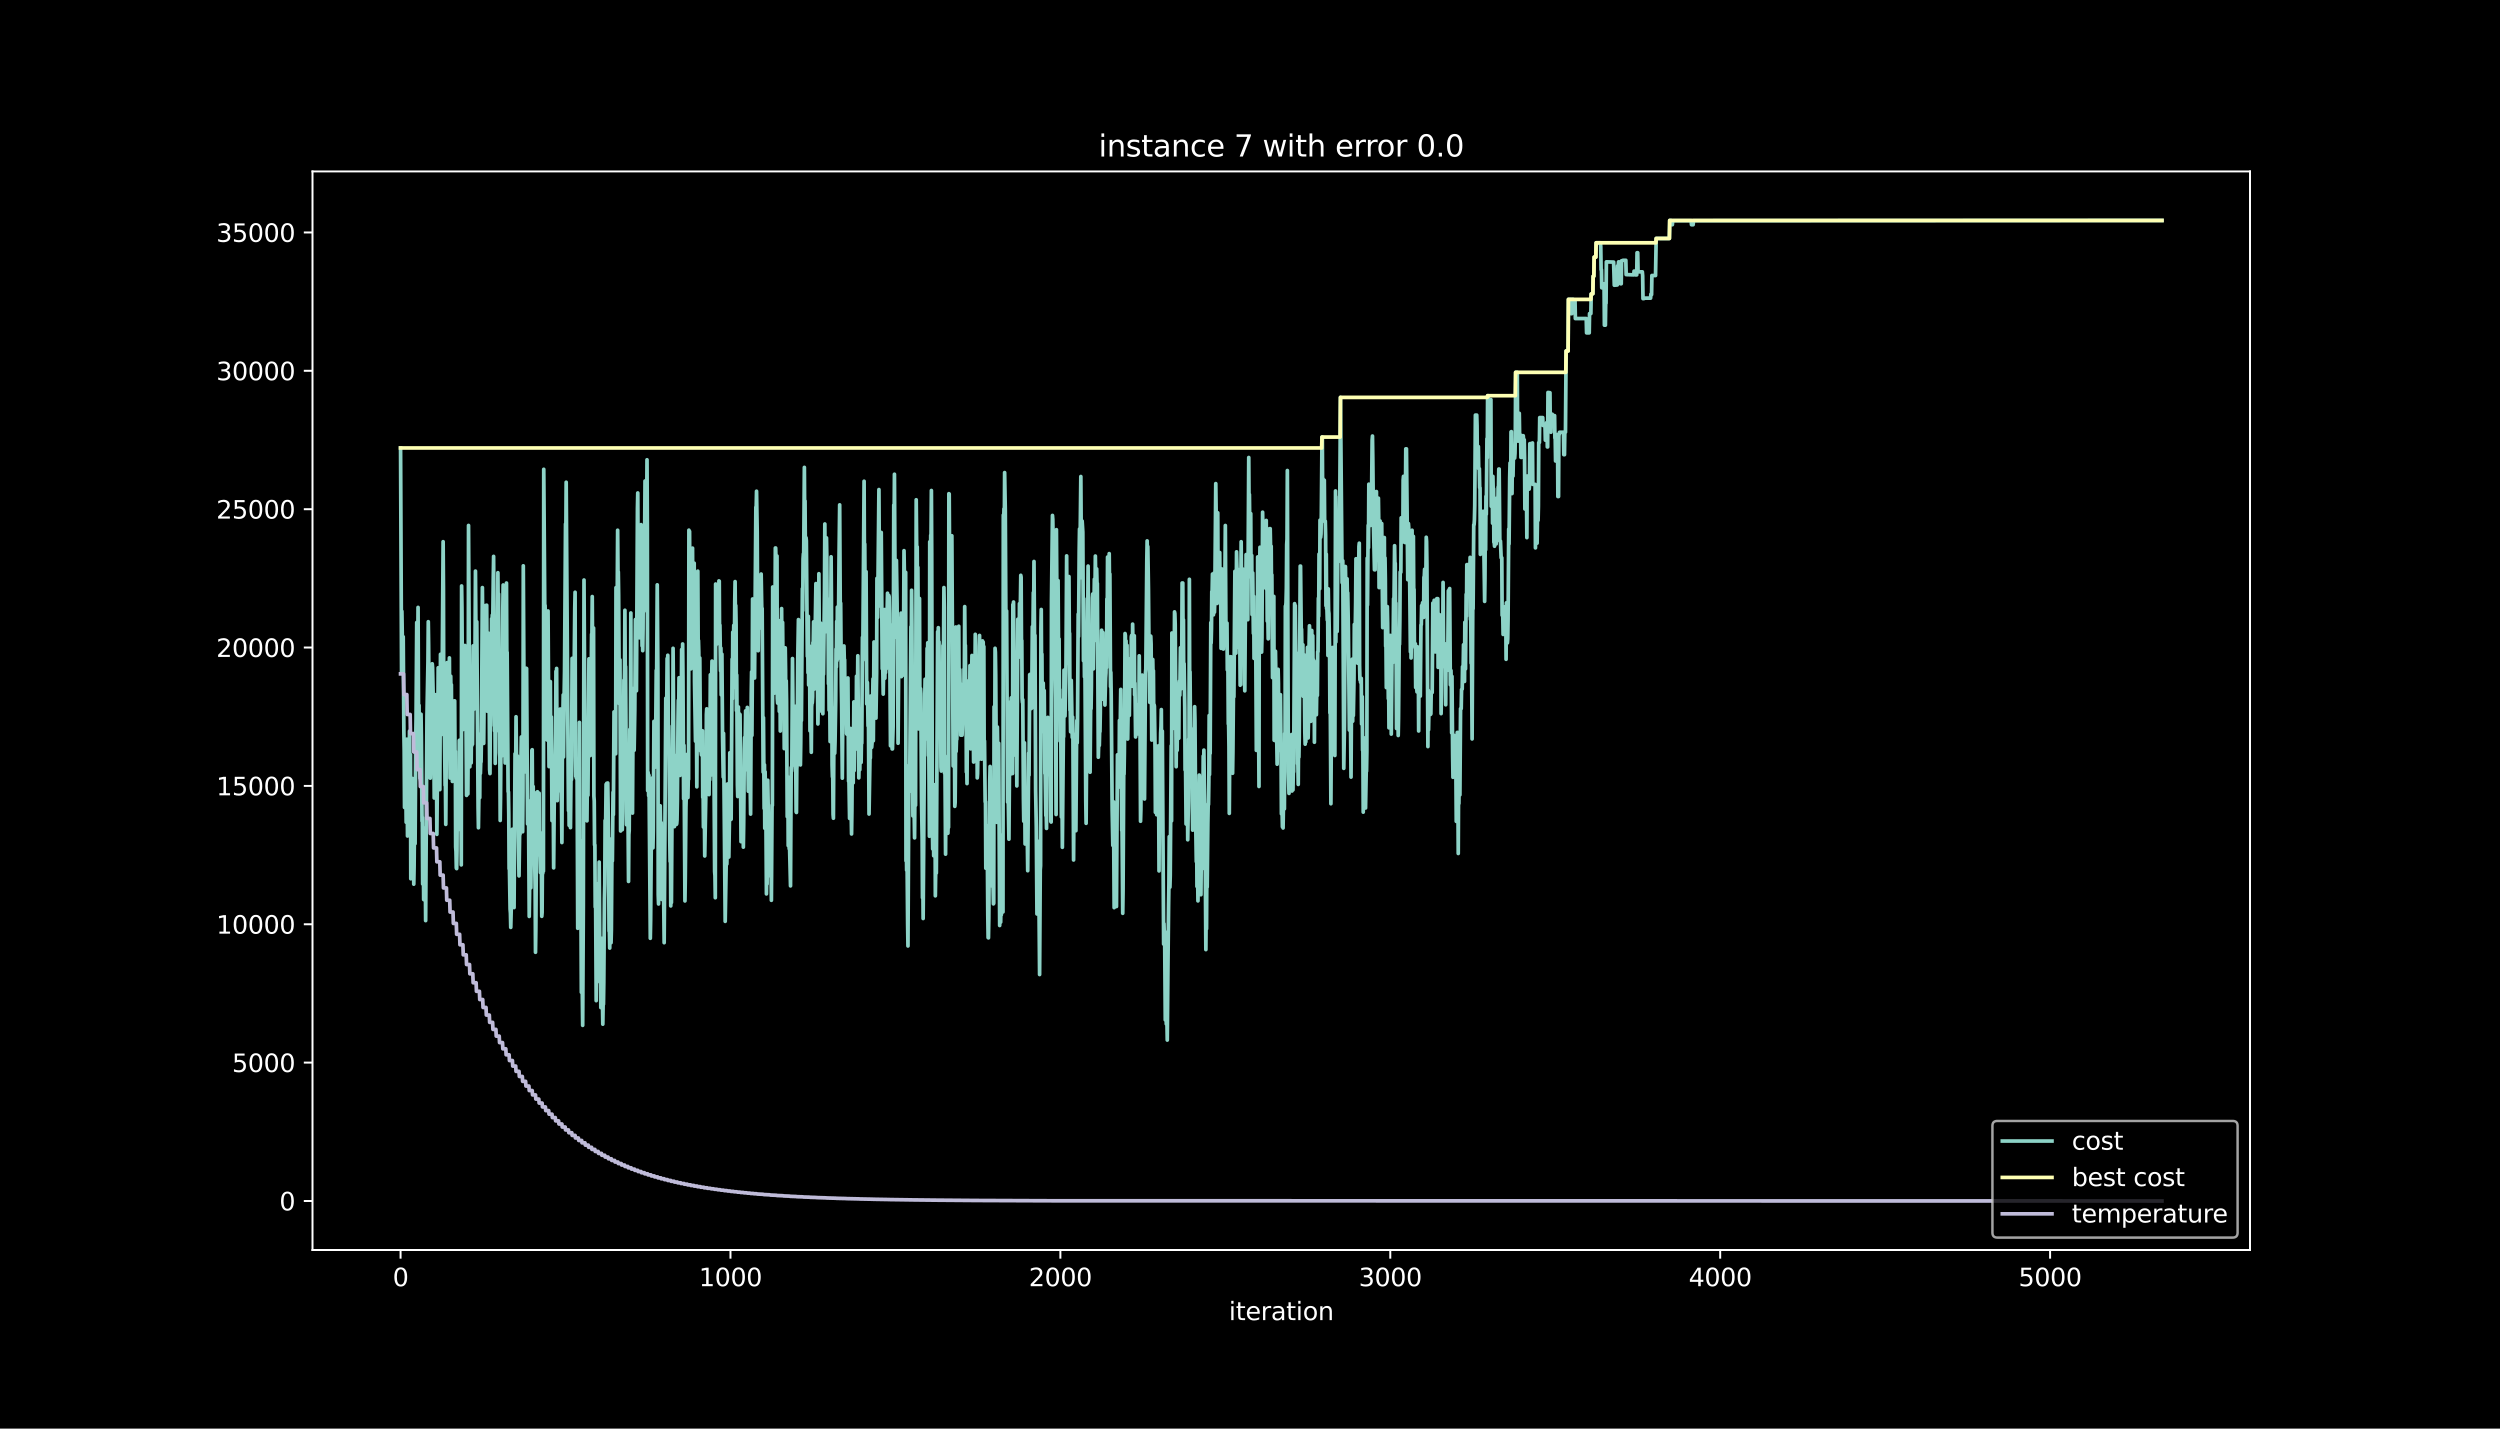 <?xml version="1.0" encoding="utf-8" standalone="no"?>
<!DOCTYPE svg PUBLIC "-//W3C//DTD SVG 1.1//EN"
  "http://www.w3.org/Graphics/SVG/1.1/DTD/svg11.dtd">
<svg height="576pt" version="1.1" viewBox="0 0 1008 576" width="1008pt" xmlns="http://www.w3.org/2000/svg" xmlns:xlink="http://www.w3.org/1999/xlink">
 <defs>
  <style type="text/css">*{stroke-linecap:butt;stroke-linejoin:round;}</style>
 </defs>
 <g id="figure_1">
  <g id="patch_1">
   <path d="M 0 576 
L 1008 576 
L 1008 0 
L 0 0 
z
"/>
  </g>
  <g id="axes_1">
   <g id="patch_2">
    <path d="M 126 504 
L 907.2 504 
L 907.2 69.12 
L 126 69.12 
z
"/>
   </g>
   <g id="matplotlib.axis_1">
    <g id="xtick_1">
     <g id="line2d_1">
      <defs>
       <path d="M 0 0 
L 0 3.5 
" id="m18e2549ea2" style="stroke:#ffffff;stroke-width:0.8;"/>
      </defs>
      <g>
       <use style="fill:#ffffff;stroke:#ffffff;stroke-width:0.8;" x="161.509" xlink:href="#m18e2549ea2" y="504"/>
      </g>
     </g>
     <g id="text_1">
      <!-- 0 -->
      <g style="fill:#ffffff;" transform="translate(158.328 518.598)scale(0.1 -0.1)">
       <defs>
        <path d="M 2034 4250 
Q 1547 4250 1301 3770 
Q 1056 3291 1056 2328 
Q 1056 1369 1301 889 
Q 1547 409 2034 409 
Q 2525 409 2770 889 
Q 3016 1369 3016 2328 
Q 3016 3291 2770 3770 
Q 2525 4250 2034 4250 
z
M 2034 4750 
Q 2819 4750 3233 4129 
Q 3647 3509 3647 2328 
Q 3647 1150 3233 529 
Q 2819 -91 2034 -91 
Q 1250 -91 836 529 
Q 422 1150 422 2328 
Q 422 3509 836 4129 
Q 1250 4750 2034 4750 
z
" id="DejaVuSans-30" transform="scale(0.016)"/>
       </defs>
       <use xlink:href="#DejaVuSans-30"/>
      </g>
     </g>
    </g>
    <g id="xtick_2">
     <g id="line2d_2">
      <g>
       <use style="fill:#ffffff;stroke:#ffffff;stroke-width:0.8;" x="294.527" xlink:href="#m18e2549ea2" y="504"/>
      </g>
     </g>
     <g id="text_2">
      <!-- 1000 -->
      <g style="fill:#ffffff;" transform="translate(281.802 518.598)scale(0.1 -0.1)">
       <defs>
        <path d="M 794 531 
L 1825 531 
L 1825 4091 
L 703 3866 
L 703 4441 
L 1819 4666 
L 2450 4666 
L 2450 531 
L 3481 531 
L 3481 0 
L 794 0 
L 794 531 
z
" id="DejaVuSans-31" transform="scale(0.016)"/>
       </defs>
       <use xlink:href="#DejaVuSans-31"/>
       <use x="63.623" xlink:href="#DejaVuSans-30"/>
       <use x="127.246" xlink:href="#DejaVuSans-30"/>
       <use x="190.869" xlink:href="#DejaVuSans-30"/>
      </g>
     </g>
    </g>
    <g id="xtick_3">
     <g id="line2d_3">
      <g>
       <use style="fill:#ffffff;stroke:#ffffff;stroke-width:0.8;" x="427.545" xlink:href="#m18e2549ea2" y="504"/>
      </g>
     </g>
     <g id="text_3">
      <!-- 2000 -->
      <g style="fill:#ffffff;" transform="translate(414.82 518.598)scale(0.1 -0.1)">
       <defs>
        <path d="M 1228 531 
L 3431 531 
L 3431 0 
L 469 0 
L 469 531 
Q 828 903 1448 1529 
Q 2069 2156 2228 2338 
Q 2531 2678 2651 2914 
Q 2772 3150 2772 3378 
Q 2772 3750 2511 3984 
Q 2250 4219 1831 4219 
Q 1534 4219 1204 4116 
Q 875 4013 500 3803 
L 500 4441 
Q 881 4594 1212 4672 
Q 1544 4750 1819 4750 
Q 2544 4750 2975 4387 
Q 3406 4025 3406 3419 
Q 3406 3131 3298 2873 
Q 3191 2616 2906 2266 
Q 2828 2175 2409 1742 
Q 1991 1309 1228 531 
z
" id="DejaVuSans-32" transform="scale(0.016)"/>
       </defs>
       <use xlink:href="#DejaVuSans-32"/>
       <use x="63.623" xlink:href="#DejaVuSans-30"/>
       <use x="127.246" xlink:href="#DejaVuSans-30"/>
       <use x="190.869" xlink:href="#DejaVuSans-30"/>
      </g>
     </g>
    </g>
    <g id="xtick_4">
     <g id="line2d_4">
      <g>
       <use style="fill:#ffffff;stroke:#ffffff;stroke-width:0.8;" x="560.562" xlink:href="#m18e2549ea2" y="504"/>
      </g>
     </g>
     <g id="text_4">
      <!-- 3000 -->
      <g style="fill:#ffffff;" transform="translate(547.837 518.598)scale(0.1 -0.1)">
       <defs>
        <path d="M 2597 2516 
Q 3050 2419 3304 2112 
Q 3559 1806 3559 1356 
Q 3559 666 3084 287 
Q 2609 -91 1734 -91 
Q 1441 -91 1130 -33 
Q 819 25 488 141 
L 488 750 
Q 750 597 1062 519 
Q 1375 441 1716 441 
Q 2309 441 2620 675 
Q 2931 909 2931 1356 
Q 2931 1769 2642 2001 
Q 2353 2234 1838 2234 
L 1294 2234 
L 1294 2753 
L 1863 2753 
Q 2328 2753 2575 2939 
Q 2822 3125 2822 3475 
Q 2822 3834 2567 4026 
Q 2313 4219 1838 4219 
Q 1578 4219 1281 4162 
Q 984 4106 628 3988 
L 628 4550 
Q 988 4650 1302 4700 
Q 1616 4750 1894 4750 
Q 2613 4750 3031 4423 
Q 3450 4097 3450 3541 
Q 3450 3153 3228 2886 
Q 3006 2619 2597 2516 
z
" id="DejaVuSans-33" transform="scale(0.016)"/>
       </defs>
       <use xlink:href="#DejaVuSans-33"/>
       <use x="63.623" xlink:href="#DejaVuSans-30"/>
       <use x="127.246" xlink:href="#DejaVuSans-30"/>
       <use x="190.869" xlink:href="#DejaVuSans-30"/>
      </g>
     </g>
    </g>
    <g id="xtick_5">
     <g id="line2d_5">
      <g>
       <use style="fill:#ffffff;stroke:#ffffff;stroke-width:0.8;" x="693.58" xlink:href="#m18e2549ea2" y="504"/>
      </g>
     </g>
     <g id="text_5">
      <!-- 4000 -->
      <g style="fill:#ffffff;" transform="translate(680.855 518.598)scale(0.1 -0.1)">
       <defs>
        <path d="M 2419 4116 
L 825 1625 
L 2419 1625 
L 2419 4116 
z
M 2253 4666 
L 3047 4666 
L 3047 1625 
L 3713 1625 
L 3713 1100 
L 3047 1100 
L 3047 0 
L 2419 0 
L 2419 1100 
L 313 1100 
L 313 1709 
L 2253 4666 
z
" id="DejaVuSans-34" transform="scale(0.016)"/>
       </defs>
       <use xlink:href="#DejaVuSans-34"/>
       <use x="63.623" xlink:href="#DejaVuSans-30"/>
       <use x="127.246" xlink:href="#DejaVuSans-30"/>
       <use x="190.869" xlink:href="#DejaVuSans-30"/>
      </g>
     </g>
    </g>
    <g id="xtick_6">
     <g id="line2d_6">
      <g>
       <use style="fill:#ffffff;stroke:#ffffff;stroke-width:0.8;" x="826.598" xlink:href="#m18e2549ea2" y="504"/>
      </g>
     </g>
     <g id="text_6">
      <!-- 5000 -->
      <g style="fill:#ffffff;" transform="translate(813.873 518.598)scale(0.1 -0.1)">
       <defs>
        <path d="M 691 4666 
L 3169 4666 
L 3169 4134 
L 1269 4134 
L 1269 2991 
Q 1406 3038 1543 3061 
Q 1681 3084 1819 3084 
Q 2600 3084 3056 2656 
Q 3513 2228 3513 1497 
Q 3513 744 3044 326 
Q 2575 -91 1722 -91 
Q 1428 -91 1123 -41 
Q 819 9 494 109 
L 494 744 
Q 775 591 1075 516 
Q 1375 441 1709 441 
Q 2250 441 2565 725 
Q 2881 1009 2881 1497 
Q 2881 1984 2565 2268 
Q 2250 2553 1709 2553 
Q 1456 2553 1204 2497 
Q 953 2441 691 2322 
L 691 4666 
z
" id="DejaVuSans-35" transform="scale(0.016)"/>
       </defs>
       <use xlink:href="#DejaVuSans-35"/>
       <use x="63.623" xlink:href="#DejaVuSans-30"/>
       <use x="127.246" xlink:href="#DejaVuSans-30"/>
       <use x="190.869" xlink:href="#DejaVuSans-30"/>
      </g>
     </g>
    </g>
    <g id="text_7">
     <!-- iteration -->
     <g style="fill:#ffffff;" transform="translate(495.477 532.277)scale(0.1 -0.1)">
      <defs>
       <path d="M 603 3500 
L 1178 3500 
L 1178 0 
L 603 0 
L 603 3500 
z
M 603 4863 
L 1178 4863 
L 1178 4134 
L 603 4134 
L 603 4863 
z
" id="DejaVuSans-69" transform="scale(0.016)"/>
       <path d="M 1172 4494 
L 1172 3500 
L 2356 3500 
L 2356 3053 
L 1172 3053 
L 1172 1153 
Q 1172 725 1289 603 
Q 1406 481 1766 481 
L 2356 481 
L 2356 0 
L 1766 0 
Q 1100 0 847 248 
Q 594 497 594 1153 
L 594 3053 
L 172 3053 
L 172 3500 
L 594 3500 
L 594 4494 
L 1172 4494 
z
" id="DejaVuSans-74" transform="scale(0.016)"/>
       <path d="M 3597 1894 
L 3597 1613 
L 953 1613 
Q 991 1019 1311 708 
Q 1631 397 2203 397 
Q 2534 397 2845 478 
Q 3156 559 3463 722 
L 3463 178 
Q 3153 47 2828 -22 
Q 2503 -91 2169 -91 
Q 1331 -91 842 396 
Q 353 884 353 1716 
Q 353 2575 817 3079 
Q 1281 3584 2069 3584 
Q 2775 3584 3186 3129 
Q 3597 2675 3597 1894 
z
M 3022 2063 
Q 3016 2534 2758 2815 
Q 2500 3097 2075 3097 
Q 1594 3097 1305 2825 
Q 1016 2553 972 2059 
L 3022 2063 
z
" id="DejaVuSans-65" transform="scale(0.016)"/>
       <path d="M 2631 2963 
Q 2534 3019 2420 3045 
Q 2306 3072 2169 3072 
Q 1681 3072 1420 2755 
Q 1159 2438 1159 1844 
L 1159 0 
L 581 0 
L 581 3500 
L 1159 3500 
L 1159 2956 
Q 1341 3275 1631 3429 
Q 1922 3584 2338 3584 
Q 2397 3584 2469 3576 
Q 2541 3569 2628 3553 
L 2631 2963 
z
" id="DejaVuSans-72" transform="scale(0.016)"/>
       <path d="M 2194 1759 
Q 1497 1759 1228 1600 
Q 959 1441 959 1056 
Q 959 750 1161 570 
Q 1363 391 1709 391 
Q 2188 391 2477 730 
Q 2766 1069 2766 1631 
L 2766 1759 
L 2194 1759 
z
M 3341 1997 
L 3341 0 
L 2766 0 
L 2766 531 
Q 2569 213 2275 61 
Q 1981 -91 1556 -91 
Q 1019 -91 701 211 
Q 384 513 384 1019 
Q 384 1609 779 1909 
Q 1175 2209 1959 2209 
L 2766 2209 
L 2766 2266 
Q 2766 2663 2505 2880 
Q 2244 3097 1772 3097 
Q 1472 3097 1187 3025 
Q 903 2953 641 2809 
L 641 3341 
Q 956 3463 1253 3523 
Q 1550 3584 1831 3584 
Q 2591 3584 2966 3190 
Q 3341 2797 3341 1997 
z
" id="DejaVuSans-61" transform="scale(0.016)"/>
       <path d="M 1959 3097 
Q 1497 3097 1228 2736 
Q 959 2375 959 1747 
Q 959 1119 1226 758 
Q 1494 397 1959 397 
Q 2419 397 2687 759 
Q 2956 1122 2956 1747 
Q 2956 2369 2687 2733 
Q 2419 3097 1959 3097 
z
M 1959 3584 
Q 2709 3584 3137 3096 
Q 3566 2609 3566 1747 
Q 3566 888 3137 398 
Q 2709 -91 1959 -91 
Q 1206 -91 779 398 
Q 353 888 353 1747 
Q 353 2609 779 3096 
Q 1206 3584 1959 3584 
z
" id="DejaVuSans-6f" transform="scale(0.016)"/>
       <path d="M 3513 2113 
L 3513 0 
L 2938 0 
L 2938 2094 
Q 2938 2591 2744 2837 
Q 2550 3084 2163 3084 
Q 1697 3084 1428 2787 
Q 1159 2491 1159 1978 
L 1159 0 
L 581 0 
L 581 3500 
L 1159 3500 
L 1159 2956 
Q 1366 3272 1645 3428 
Q 1925 3584 2291 3584 
Q 2894 3584 3203 3211 
Q 3513 2838 3513 2113 
z
" id="DejaVuSans-6e" transform="scale(0.016)"/>
      </defs>
      <use xlink:href="#DejaVuSans-69"/>
      <use x="27.783" xlink:href="#DejaVuSans-74"/>
      <use x="66.992" xlink:href="#DejaVuSans-65"/>
      <use x="128.516" xlink:href="#DejaVuSans-72"/>
      <use x="169.629" xlink:href="#DejaVuSans-61"/>
      <use x="230.908" xlink:href="#DejaVuSans-74"/>
      <use x="270.117" xlink:href="#DejaVuSans-69"/>
      <use x="297.9" xlink:href="#DejaVuSans-6f"/>
      <use x="359.082" xlink:href="#DejaVuSans-6e"/>
     </g>
    </g>
   </g>
   <g id="matplotlib.axis_2">
    <g id="ytick_1">
     <g id="line2d_7">
      <defs>
       <path d="M 0 0 
L -3.5 0 
" id="m1693ec92ad" style="stroke:#ffffff;stroke-width:0.8;"/>
      </defs>
      <g>
       <use style="fill:#ffffff;stroke:#ffffff;stroke-width:0.8;" x="126" xlink:href="#m1693ec92ad" y="484.233"/>
      </g>
     </g>
     <g id="text_8">
      <!-- 0 -->
      <g style="fill:#ffffff;" transform="translate(112.638 488.032)scale(0.1 -0.1)">
       <use xlink:href="#DejaVuSans-30"/>
      </g>
     </g>
    </g>
    <g id="ytick_2">
     <g id="line2d_8">
      <g>
       <use style="fill:#ffffff;stroke:#ffffff;stroke-width:0.8;" x="126" xlink:href="#m1693ec92ad" y="428.447"/>
      </g>
     </g>
     <g id="text_9">
      <!-- 5000 -->
      <g style="fill:#ffffff;" transform="translate(93.55 432.246)scale(0.1 -0.1)">
       <use xlink:href="#DejaVuSans-35"/>
       <use x="63.623" xlink:href="#DejaVuSans-30"/>
       <use x="127.246" xlink:href="#DejaVuSans-30"/>
       <use x="190.869" xlink:href="#DejaVuSans-30"/>
      </g>
     </g>
    </g>
    <g id="ytick_3">
     <g id="line2d_9">
      <g>
       <use style="fill:#ffffff;stroke:#ffffff;stroke-width:0.8;" x="126" xlink:href="#m1693ec92ad" y="372.66"/>
      </g>
     </g>
     <g id="text_10">
      <!-- 10000 -->
      <g style="fill:#ffffff;" transform="translate(87.188 376.46)scale(0.1 -0.1)">
       <use xlink:href="#DejaVuSans-31"/>
       <use x="63.623" xlink:href="#DejaVuSans-30"/>
       <use x="127.246" xlink:href="#DejaVuSans-30"/>
       <use x="190.869" xlink:href="#DejaVuSans-30"/>
       <use x="254.492" xlink:href="#DejaVuSans-30"/>
      </g>
     </g>
    </g>
    <g id="ytick_4">
     <g id="line2d_10">
      <g>
       <use style="fill:#ffffff;stroke:#ffffff;stroke-width:0.8;" x="126" xlink:href="#m1693ec92ad" y="316.874"/>
      </g>
     </g>
     <g id="text_11">
      <!-- 15000 -->
      <g style="fill:#ffffff;" transform="translate(87.188 320.673)scale(0.1 -0.1)">
       <use xlink:href="#DejaVuSans-31"/>
       <use x="63.623" xlink:href="#DejaVuSans-35"/>
       <use x="127.246" xlink:href="#DejaVuSans-30"/>
       <use x="190.869" xlink:href="#DejaVuSans-30"/>
       <use x="254.492" xlink:href="#DejaVuSans-30"/>
      </g>
     </g>
    </g>
    <g id="ytick_5">
     <g id="line2d_11">
      <g>
       <use style="fill:#ffffff;stroke:#ffffff;stroke-width:0.8;" x="126" xlink:href="#m1693ec92ad" y="261.088"/>
      </g>
     </g>
     <g id="text_12">
      <!-- 20000 -->
      <g style="fill:#ffffff;" transform="translate(87.188 264.887)scale(0.1 -0.1)">
       <use xlink:href="#DejaVuSans-32"/>
       <use x="63.623" xlink:href="#DejaVuSans-30"/>
       <use x="127.246" xlink:href="#DejaVuSans-30"/>
       <use x="190.869" xlink:href="#DejaVuSans-30"/>
       <use x="254.492" xlink:href="#DejaVuSans-30"/>
      </g>
     </g>
    </g>
    <g id="ytick_6">
     <g id="line2d_12">
      <g>
       <use style="fill:#ffffff;stroke:#ffffff;stroke-width:0.8;" x="126" xlink:href="#m1693ec92ad" y="205.302"/>
      </g>
     </g>
     <g id="text_13">
      <!-- 25000 -->
      <g style="fill:#ffffff;" transform="translate(87.188 209.101)scale(0.1 -0.1)">
       <use xlink:href="#DejaVuSans-32"/>
       <use x="63.623" xlink:href="#DejaVuSans-35"/>
       <use x="127.246" xlink:href="#DejaVuSans-30"/>
       <use x="190.869" xlink:href="#DejaVuSans-30"/>
       <use x="254.492" xlink:href="#DejaVuSans-30"/>
      </g>
     </g>
    </g>
    <g id="ytick_7">
     <g id="line2d_13">
      <g>
       <use style="fill:#ffffff;stroke:#ffffff;stroke-width:0.8;" x="126" xlink:href="#m1693ec92ad" y="149.516"/>
      </g>
     </g>
     <g id="text_14">
      <!-- 30000 -->
      <g style="fill:#ffffff;" transform="translate(87.188 153.315)scale(0.1 -0.1)">
       <use xlink:href="#DejaVuSans-33"/>
       <use x="63.623" xlink:href="#DejaVuSans-30"/>
       <use x="127.246" xlink:href="#DejaVuSans-30"/>
       <use x="190.869" xlink:href="#DejaVuSans-30"/>
       <use x="254.492" xlink:href="#DejaVuSans-30"/>
      </g>
     </g>
    </g>
    <g id="ytick_8">
     <g id="line2d_14">
      <g>
       <use style="fill:#ffffff;stroke:#ffffff;stroke-width:0.8;" x="126" xlink:href="#m1693ec92ad" y="93.73"/>
      </g>
     </g>
     <g id="text_15">
      <!-- 35000 -->
      <g style="fill:#ffffff;" transform="translate(87.188 97.529)scale(0.1 -0.1)">
       <use xlink:href="#DejaVuSans-33"/>
       <use x="63.623" xlink:href="#DejaVuSans-35"/>
       <use x="127.246" xlink:href="#DejaVuSans-30"/>
       <use x="190.869" xlink:href="#DejaVuSans-30"/>
       <use x="254.492" xlink:href="#DejaVuSans-30"/>
      </g>
     </g>
    </g>
   </g>
   <g id="line2d_15">
    <path clip-path="url(#p8edc7beac0)" d="M 161.509 180.622 
L 161.908 271.431 
L 162.041 246.461 
L 162.307 263.197 
L 162.44 262.505 
L 162.573 256.737 
L 162.839 294.894 
L 162.972 302.794 
L 163.105 325.566 
L 163.238 323.948 
L 163.371 302.37 
L 163.504 302.269 
L 163.77 331.546 
L 164.036 298.041 
L 164.302 337.069 
L 164.435 328.534 
L 164.702 335.808 
L 164.968 319.831 
L 165.101 294.794 
L 165.234 305.784 
L 165.367 304.166 
L 165.5 304.267 
L 165.633 354.307 
L 165.899 336.768 
L 166.032 345.682 
L 166.165 336.645 
L 166.298 313.873 
L 166.564 353.414 
L 166.697 331.457 
L 166.83 356.494 
L 166.963 349.431 
L 167.229 319.373 
L 167.362 340.171 
L 167.628 298.442 
L 167.761 289.416 
L 168.027 250.991 
L 168.293 276.719 
L 168.426 267.682 
L 168.559 244.91 
L 168.825 306.331 
L 168.958 284.373 
L 169.091 306.331 
L 169.224 306.23 
L 169.357 313.817 
L 169.49 305.918 
L 169.623 314.832 
L 169.756 287.966 
L 169.889 297.003 
L 170.155 331.066 
L 170.288 329.56 
L 170.421 356.427 
L 170.554 333.655 
L 170.687 341.889 
L 170.82 362.686 
L 170.953 362.786 
L 171.086 340.829 
L 171.219 350.089 
L 171.352 334.268 
L 171.618 371.188 
L 172.151 288.948 
L 172.55 266.901 
L 172.683 250.667 
L 172.816 259.693 
L 173.215 307.781 
L 173.348 313.549 
L 173.481 313.75 
L 173.614 307.982 
L 173.747 289.104 
L 173.88 296.166 
L 174.013 271.13 
L 174.146 276.898 
L 174.279 267.637 
L 174.412 269.144 
L 174.678 281.785 
L 174.811 280.278 
L 175.077 321.75 
L 175.343 307.067 
L 175.476 280.2 
L 175.609 280.1 
L 175.742 305.137 
L 175.875 283.179 
L 176.141 336.411 
L 176.54 294.214 
L 176.673 269.244 
L 176.939 284.005 
L 177.072 276.909 
L 177.338 318.38 
L 177.604 263.81 
L 177.87 296.256 
L 178.136 265.785 
L 178.269 274.7 
L 178.668 218.412 
L 178.801 237.2 
L 178.934 291.079 
L 179.067 290.51 
L 179.2 295.051 
L 179.466 316.662 
L 179.6 316.562 
L 179.733 332.383 
L 180.132 276.429 
L 180.265 267.169 
L 180.398 287.966 
L 180.531 286.46 
L 180.664 294.694 
L 180.797 294.794 
L 181.196 265.261 
L 181.462 313.706 
L 181.728 272.636 
L 181.861 281.896 
L 181.994 276.061 
L 182.127 301.031 
L 182.26 294.27 
L 182.393 315.067 
L 182.526 313.449 
L 182.659 304.188 
L 182.792 304.479 
L 182.925 298.71 
L 183.058 307.625 
L 183.191 282.588 
L 183.324 282.588 
L 183.457 304.545 
L 183.59 302.905 
L 183.723 341.498 
L 183.856 343.261 
L 183.989 350.022 
L 184.122 350.223 
L 184.255 342.971 
L 184.388 317.934 
L 184.654 334.57 
L 184.92 318.771 
L 185.053 323.513 
L 185.186 298.543 
L 185.319 298.442 
L 185.452 305.695 
L 185.585 332.561 
L 185.718 330.943 
L 185.851 323.691 
L 185.984 348.728 
L 186.117 236.263 
L 186.25 245.1 
L 186.516 286.27 
L 186.649 294.169 
L 186.782 286.27 
L 186.915 263.498 
L 187.049 272.413 
L 187.315 261.88 
L 187.448 260.262 
L 187.581 268.496 
L 187.714 261.434 
L 188.113 320.701 
L 188.379 286.482 
L 188.645 320.11 
L 188.778 298.71 
L 188.911 211.862 
L 189.443 309.176 
L 189.576 300.261 
L 189.709 306.029 
L 189.842 298.331 
L 189.975 307.591 
L 190.108 291.77 
L 190.241 300.607 
L 190.374 291.346 
L 190.507 300.083 
L 190.773 260.407 
L 190.906 279.285 
L 191.039 277.668 
L 191.172 285.902 
L 191.305 280.133 
L 191.438 279.933 
L 191.704 230.272 
L 191.97 265.674 
L 192.236 250.678 
L 192.768 325.521 
L 192.901 333.755 
L 193.167 315.658 
L 193.3 315.859 
L 193.433 321.627 
L 193.566 296.021 
L 193.699 311.842 
L 193.832 307.1 
L 193.965 307.201 
L 194.098 298.465 
L 194.497 236.921 
L 195.03 299.737 
L 195.296 270.639 
L 195.429 279.375 
L 195.562 271.676 
L 195.828 244.118 
L 195.961 264.915 
L 196.094 264.815 
L 196.227 244.017 
L 196.493 286.772 
L 196.626 265.975 
L 196.759 273.673 
L 196.892 255.275 
L 197.025 276.072 
L 197.158 268.173 
L 197.424 310.291 
L 197.557 311.909 
L 197.69 291.112 
L 197.823 292.618 
L 198.089 274.521 
L 198.222 249.485 
L 198.355 256.246 
L 198.488 248.012 
L 198.621 256.246 
L 198.887 233.362 
L 199.02 224.336 
L 199.286 269.668 
L 199.419 294.705 
L 199.552 287.006 
L 199.685 307.803 
L 199.818 285.846 
L 199.951 294.883 
L 200.217 258.946 
L 200.483 282.744 
L 200.749 230.908 
L 200.882 246.729 
L 201.015 239.476 
L 201.148 264.446 
L 201.281 264.246 
L 201.414 303.586 
L 201.547 305.204 
L 201.68 330.81 
L 201.813 321.973 
L 202.08 287.017 
L 202.346 304.791 
L 202.745 245.055 
L 202.878 235.873 
L 203.144 264.569 
L 203.277 270.337 
L 203.41 270.237 
L 203.676 307.636 
L 203.942 292.641 
L 204.075 299.893 
L 204.208 235.081 
L 204.341 263.107 
L 204.474 263.007 
L 204.873 319.217 
L 205.006 319.318 
L 205.139 328.355 
L 205.272 350.312 
L 205.405 350.212 
L 205.671 366.535 
L 205.804 368.153 
L 205.937 373.921 
L 206.203 363.277 
L 206.336 363.378 
L 206.469 355.144 
L 206.602 334.346 
L 206.735 352.745 
L 206.868 345.983 
L 207.001 364.861 
L 207.134 342.09 
L 207.267 365.933 
L 207.666 303.932 
L 207.799 328.969 
L 208.065 288.992 
L 208.331 314.152 
L 208.464 313.951 
L 208.597 304.769 
L 208.73 312.668 
L 208.996 336.723 
L 209.262 353.158 
L 209.529 334.938 
L 209.662 336.444 
L 209.795 330.676 
L 210.061 305.985 
L 210.194 297.148 
L 210.593 313.795 
L 210.726 335.373 
L 210.859 319.552 
L 210.992 228.141 
L 211.391 300.361 
L 211.524 291.324 
L 211.657 292.83 
L 211.79 311.229 
L 212.056 293.288 
L 212.189 269.445 
L 212.322 269.545 
L 212.588 313.337 
L 212.721 332.215 
L 212.854 330.709 
L 212.987 322.81 
L 213.12 329.571 
L 213.386 369.503 
L 213.519 360.32 
L 213.652 339.523 
L 213.918 356.337 
L 214.051 357.955 
L 214.45 302.493 
L 214.583 302.292 
L 214.716 323.87 
L 214.982 317.109 
L 215.115 332.215 
L 215.248 332.416 
L 215.381 333.922 
L 215.78 358.982 
L 215.913 383.952 
L 216.046 374.914 
L 216.445 319.463 
L 216.578 328.5 
L 216.711 319.24 
L 216.844 343.083 
L 216.977 335.83 
L 217.111 344.667 
L 217.377 319.82 
L 217.51 342.592 
L 217.643 337.85 
L 217.909 351.852 
L 218.042 351.752 
L 218.175 343.852 
L 218.308 352.767 
L 218.441 369.458 
L 218.574 367.952 
L 218.707 346.374 
L 218.84 352.142 
L 218.973 335.451 
L 219.106 351.272 
L 219.239 189.224 
L 219.638 243.772 
L 219.771 244.073 
L 219.904 249.842 
L 220.037 280.1 
L 220.17 274.332 
L 220.303 297.974 
L 220.436 289.093 
L 220.569 298.353 
L 220.702 273.316 
L 220.835 273.216 
L 220.968 246.349 
L 221.367 309.098 
L 221.5 281.394 
L 221.633 283.012 
L 221.766 289.773 
L 221.899 274.811 
L 222.032 299.848 
L 222.298 289.048 
L 222.564 330.877 
L 222.83 307 
L 222.963 307.201 
L 223.229 349.922 
L 223.628 304.735 
L 223.761 313.65 
L 224.027 295.709 
L 224.16 270.672 
L 224.293 291.469 
L 224.426 269.512 
L 224.693 322.821 
L 224.959 288.981 
L 225.225 301.823 
L 225.358 293.031 
L 225.491 300.094 
L 225.624 317.722 
L 225.89 285.879 
L 226.156 319.184 
L 226.289 318.983 
L 226.422 324.751 
L 226.555 339.713 
L 226.821 289.238 
L 226.954 289.439 
L 227.087 280.178 
L 227.22 305.215 
L 227.486 278.65 
L 227.619 270.75 
L 228.018 211.271 
L 228.151 216.013 
L 228.284 194.435 
L 229.082 311.028 
L 229.215 326.849 
L 229.348 317.823 
L 229.481 332.784 
L 229.614 317.823 
L 229.747 325.075 
L 229.88 324.974 
L 230.013 333.71 
L 230.279 307.58 
L 230.412 314.342 
L 230.678 265.462 
L 230.811 289.305 
L 230.944 289.405 
L 231.077 283.637 
L 231.21 290.699 
L 231.343 265.093 
L 231.476 272.792 
L 231.742 245.557 
L 231.875 238.796 
L 232.009 305.114 
L 232.142 313.014 
L 232.275 312.813 
L 232.408 313.795 
L 232.541 306.253 
L 232.674 307.87 
L 232.94 374.289 
L 233.073 374.089 
L 233.605 291.268 
L 233.738 346.385 
L 233.871 338.687 
L 234.137 372.493 
L 234.27 372.393 
L 234.403 400.096 
L 234.536 378.518 
L 234.935 413.418 
L 235.201 365.04 
L 235.467 233.864 
L 235.866 302.649 
L 236.132 324.238 
L 236.265 316.004 
L 236.398 323.256 
L 236.531 316.004 
L 236.664 330.966 
L 236.797 316.004 
L 236.93 320.746 
L 237.063 320.645 
L 237.462 265.64 
L 237.728 297.293 
L 237.861 297.394 
L 237.994 304.646 
L 238.127 303.14 
L 238.526 255.721 
L 238.659 257.228 
L 238.792 240.536 
L 238.925 262.114 
L 239.058 253.2 
L 239.191 253.099 
L 239.324 253.2 
L 239.457 321.025 
L 239.591 322.944 
L 239.724 340.684 
L 239.857 340.684 
L 239.99 365.721 
L 240.123 356.884 
L 240.389 403.466 
L 240.655 374.446 
L 240.788 373.642 
L 240.921 395.6 
L 241.054 372.828 
L 241.187 381.664 
L 241.32 356.058 
L 241.453 374.457 
L 241.586 347.59 
L 241.852 389.017 
L 241.985 396.079 
L 242.118 379.388 
L 242.251 406.255 
L 242.384 380.649 
L 242.517 385.391 
L 242.65 378.328 
L 242.783 403.934 
L 242.916 404.035 
L 243.049 412.949 
L 243.182 404.715 
L 243.315 404.916 
L 243.448 396.079 
L 243.714 362.195 
L 243.847 356.427 
L 243.98 330.821 
L 244.113 339.858 
L 244.379 316.238 
L 244.512 325.075 
L 244.645 315.814 
L 244.778 323.066 
L 244.911 322.966 
L 245.044 315.714 
L 245.177 324.428 
L 245.443 356.527 
L 245.576 375.405 
L 245.709 375.505 
L 245.842 382.267 
L 246.241 357.33 
L 246.374 380.102 
L 246.507 374.847 
L 246.773 337.961 
L 246.906 347.144 
L 247.173 319.44 
L 247.306 328.478 
L 247.572 287.029 
L 247.838 296.635 
L 247.971 291.38 
L 248.104 303.932 
L 248.237 303.932 
L 248.37 236.921 
L 248.636 264.781 
L 248.769 255.521 
L 249.035 213.793 
L 249.168 230.484 
L 249.301 230.584 
L 249.434 239.845 
L 249.7 283.693 
L 249.966 266.042 
L 250.232 335.049 
L 250.498 309.946 
L 250.631 324.907 
L 250.764 315.647 
L 250.897 334.525 
L 251.03 327.462 
L 251.296 287.787 
L 251.429 296.97 
L 251.562 274.198 
L 251.695 278.94 
L 251.828 269.902 
L 251.961 246.059 
L 252.094 268.831 
L 252.227 268.731 
L 252.626 332.55 
L 252.892 322.04 
L 253.025 304.412 
L 253.424 355.389 
L 253.557 336.511 
L 253.69 334.893 
L 253.956 294.035 
L 254.089 295.653 
L 254.222 295.754 
L 254.355 247.153 
L 254.489 302.046 
L 254.622 302.046 
L 254.755 300.573 
L 255.021 327.831 
L 255.287 283.347 
L 255.42 277.578 
L 255.553 285.812 
L 255.686 302.504 
L 255.952 286.404 
L 256.218 249.786 
L 256.484 278.326 
L 256.617 278.527 
L 257.016 205.045 
L 257.149 198.764 
L 257.282 226.467 
L 257.415 228.241 
L 257.548 247.119 
L 257.681 248.246 
L 257.814 257.161 
L 258.08 240.28 
L 258.213 223.589 
L 258.346 232.325 
L 258.479 211.528 
L 258.878 260.419 
L 259.011 254.65 
L 259.144 262.349 
L 259.277 253.434 
L 259.41 225.731 
L 259.543 246.528 
L 259.676 231.566 
L 259.809 232.369 
L 260.075 193.944 
L 260.341 211.963 
L 260.474 233.541 
L 260.607 225.842 
L 260.873 185.386 
L 261.006 213.09 
L 261.139 318.782 
L 261.272 311.273 
L 261.405 312.099 
L 261.538 320.835 
L 261.671 312.601 
L 262.204 378.317 
L 262.337 371.065 
L 262.603 338.352 
L 262.736 329.326 
L 262.869 329.527 
L 263.002 338.553 
L 263.135 313.583 
L 263.268 341.855 
L 263.401 335.094 
L 263.667 290.856 
L 263.933 308.774 
L 264.066 301.076 
L 264.199 309.31 
L 264.332 301.076 
L 264.598 270.282 
L 264.731 277.534 
L 264.997 235.806 
L 265.263 271.743 
L 265.396 360.733 
L 265.529 364.482 
L 265.795 340.728 
L 265.928 355.69 
L 266.061 346.854 
L 266.194 324.896 
L 266.46 340.695 
L 266.593 331.669 
L 266.859 362.652 
L 267.125 351.997 
L 267.258 361.035 
L 267.391 355.266 
L 267.524 355.166 
L 267.79 380.091 
L 268.455 281.506 
L 268.721 297.104 
L 268.987 265.495 
L 269.12 271.263 
L 269.253 264.201 
L 269.52 300.228 
L 269.653 292.696 
L 269.786 301.734 
L 270.052 338.62 
L 270.185 347.356 
L 270.318 339.657 
L 270.451 365.263 
L 270.584 356.226 
L 270.717 363.924 
L 271.116 302.593 
L 271.249 319.284 
L 271.382 261.4 
L 271.781 317.477 
L 271.914 333.298 
L 272.047 325.398 
L 272.18 304.601 
L 272.446 332.327 
L 272.579 323.145 
L 272.712 332.405 
L 272.845 332.204 
L 272.978 330.586 
L 273.111 322.888 
L 273.377 290.789 
L 273.51 282.331 
L 273.643 289.093 
L 273.776 273.272 
L 273.909 283.347 
L 274.175 312.646 
L 274.308 306.877 
L 274.574 276.954 
L 274.707 284.652 
L 274.84 261.88 
L 275.106 286.515 
L 275.239 259.649 
L 275.372 273.205 
L 275.638 322.085 
L 275.771 300.507 
L 276.17 363.255 
L 276.303 354.229 
L 276.569 325.398 
L 276.702 320.657 
L 276.835 304.233 
L 276.969 312.467 
L 277.102 305.405 
L 277.368 321.571 
L 277.501 314.319 
L 277.634 314.219 
L 277.767 213.759 
L 277.9 221.513 
L 278.033 214.261 
L 278.299 260.363 
L 278.565 269.679 
L 278.698 251.281 
L 278.831 259.515 
L 279.097 230.037 
L 279.23 221.011 
L 279.363 245.981 
L 279.496 244.475 
L 279.629 253.657 
L 279.762 252.04 
L 279.895 227.07 
L 280.028 274.867 
L 280.427 298.844 
L 280.693 281.774 
L 280.826 293.411 
L 280.959 317.254 
L 281.092 294.482 
L 281.358 230.294 
L 281.491 257.997 
L 281.624 258.198 
L 281.757 262.94 
L 281.89 281.818 
L 282.156 265.272 
L 282.422 302.671 
L 282.555 302.872 
L 282.688 302.771 
L 282.821 304.389 
L 282.954 299.759 
L 283.087 302.459 
L 283.22 294.649 
L 283.353 321.516 
L 283.486 316.774 
L 283.619 333.465 
L 283.752 308.428 
L 283.885 313.17 
L 284.151 345.124 
L 284.684 314.944 
L 284.817 288.077 
L 284.95 285.801 
L 285.216 319.574 
L 285.482 287.062 
L 285.748 312.144 
L 285.881 320.378 
L 286.014 305.416 
L 286.147 314.442 
L 286.413 272.067 
L 286.679 312.523 
L 286.945 273.316 
L 287.078 266.555 
L 287.211 275.849 
L 287.344 293.477 
L 287.477 272.68 
L 287.743 288.97 
L 288.142 351.428 
L 288.275 353.046 
L 288.408 361.961 
L 288.541 235.482 
L 288.674 260.195 
L 288.807 243.504 
L 288.94 251.738 
L 289.073 250.232 
L 289.206 237.49 
L 289.339 259.448 
L 289.472 255.164 
L 289.605 247.264 
L 289.738 256.179 
L 289.871 234.221 
L 290.004 234.322 
L 290.137 259.292 
L 290.27 252.04 
L 290.536 270.482 
L 290.669 261.3 
L 290.802 280.178 
L 291.068 263.743 
L 291.334 297.215 
L 291.6 313.315 
L 291.733 295.687 
L 292.399 371.489 
L 292.798 348.393 
L 292.931 348.193 
L 293.064 348.393 
L 293.197 341.141 
L 293.33 316.104 
L 293.862 345.559 
L 294.128 329.125 
L 294.261 303.519 
L 294.394 322.397 
L 294.527 306.576 
L 294.66 330.419 
L 294.793 330.319 
L 295.192 265.763 
L 295.325 281.762 
L 295.458 254.896 
L 295.591 264.96 
L 295.857 252.129 
L 295.99 277.166 
L 296.256 242.4 
L 296.389 234.5 
L 296.522 251.192 
L 296.655 244.129 
L 296.788 251.828 
L 296.921 286.493 
L 297.054 272.167 
L 297.32 316.417 
L 297.453 321.159 
L 297.719 285.031 
L 297.852 306.61 
L 298.251 287.91 
L 298.384 288.111 
L 298.783 339.356 
L 299.049 313.293 
L 299.182 338.263 
L 299.315 317.466 
L 299.449 326.503 
L 299.582 326.603 
L 299.715 341.565 
L 299.848 332.729 
L 300.114 302.057 
L 300.247 297.316 
L 300.38 304.568 
L 300.646 286.616 
L 300.912 310.336 
L 301.311 285.232 
L 301.444 294.069 
L 301.71 319.028 
L 301.843 319.028 
L 301.976 293.422 
L 302.109 302.336 
L 302.242 293.31 
L 302.508 319.061 
L 302.641 328.243 
L 302.907 279.743 
L 303.04 270.906 
L 303.173 296.512 
L 303.306 277.634 
L 303.439 241.507 
L 303.572 248.915 
L 303.705 266.544 
L 303.838 257.283 
L 303.971 265.517 
L 304.104 256.681 
L 304.237 273.372 
L 304.769 204.465 
L 304.902 204.565 
L 305.035 198.061 
L 305.301 214.462 
L 305.434 240.068 
L 305.567 241.574 
L 305.7 262.371 
L 305.833 238.528 
L 305.966 253.49 
L 306.099 248.748 
L 306.232 233.786 
L 306.365 241.038 
L 306.498 241.842 
L 306.631 250.701 
L 306.764 233.072 
L 306.898 231.454 
L 307.164 246.918 
L 307.297 245.301 
L 307.696 311.318 
L 307.829 289.36 
L 308.095 325.979 
L 308.228 308.35 
L 308.361 333.956 
L 308.494 311.184 
L 308.627 320.221 
L 308.76 320.021 
L 309.026 360.421 
L 309.159 351.685 
L 309.292 356.427 
L 309.558 314.598 
L 309.824 331.133 
L 309.957 353.091 
L 310.09 344.053 
L 310.223 344.053 
L 310.489 333.331 
L 310.622 338.263 
L 310.755 335.083 
L 311.021 362.998 
L 311.287 324.573 
L 311.42 324.774 
L 311.553 236.676 
L 312.218 279.475 
L 312.484 247.822 
L 312.617 220.955 
L 312.75 220.955 
L 312.883 225.697 
L 313.016 242.389 
L 313.282 224.169 
L 313.415 281.517 
L 313.548 283.492 
L 313.681 257.919 
L 313.814 258.12 
L 313.947 250.221 
L 314.08 259.136 
L 314.213 286.839 
L 314.48 270.906 
L 314.613 294.749 
L 314.746 267.046 
L 314.879 272.814 
L 315.145 245.379 
L 315.278 268.151 
L 315.544 250.957 
L 315.81 278.917 
L 315.943 286.817 
L 316.076 281.048 
L 316.209 301.845 
L 316.342 293.946 
L 316.608 261.211 
L 316.741 270.248 
L 316.874 295.285 
L 317.007 274.488 
L 317.14 282.722 
L 317.406 329.27 
L 317.539 329.069 
L 317.672 313.248 
L 317.805 340.952 
L 317.938 332.717 
L 318.204 342.235 
L 318.337 340.617 
L 318.736 357.185 
L 319.002 309.443 
L 319.135 310.95 
L 319.268 309.443 
L 319.534 265.529 
L 319.933 308.462 
L 320.199 292.663 
L 320.332 301.7 
L 320.598 284.775 
L 320.731 293.611 
L 320.997 327.384 
L 321.13 327.585 
L 321.263 309.957 
L 321.396 308.339 
L 321.662 265.618 
L 321.929 249.819 
L 322.328 300.83 
L 322.461 306.598 
L 322.594 306.799 
L 322.727 308.417 
L 322.86 299.502 
L 322.993 282.633 
L 323.126 290.532 
L 323.525 237.345 
L 323.658 246.182 
L 323.791 225.385 
L 323.924 223.31 
L 324.057 223.41 
L 324.323 188.454 
L 324.456 211.226 
L 324.589 201.966 
L 324.722 222.763 
L 324.855 216.995 
L 324.988 216.794 
L 325.121 217.999 
L 325.52 264.625 
L 325.653 255.442 
L 325.786 271.263 
L 325.919 248.492 
L 326.052 276.195 
L 326.318 260.396 
L 326.451 269.077 
L 326.584 294.682 
L 326.717 266.979 
L 326.983 294.058 
L 327.116 303.318 
L 327.249 284.92 
L 327.382 283.414 
L 327.515 283.414 
L 327.648 281.015 
L 327.781 259.057 
L 327.914 259.559 
L 328.047 250.723 
L 328.313 277.835 
L 328.978 235.304 
L 329.244 260.91 
L 329.378 269.936 
L 329.511 261.702 
L 329.777 291.893 
L 329.91 283.157 
L 330.176 231.321 
L 330.442 273.696 
L 330.708 263.186 
L 330.841 251.225 
L 330.974 259.961 
L 331.107 259.861 
L 331.24 260.062 
L 331.373 286.928 
L 331.506 263.085 
L 331.772 287.776 
L 331.905 262.739 
L 332.038 271.888 
L 332.437 238.037 
L 332.57 211.271 
L 332.836 254.728 
L 333.102 239.644 
L 333.235 216.872 
L 333.368 224.771 
L 333.501 250.377 
L 333.634 241.351 
L 333.9 251.861 
L 334.033 275.704 
L 334.166 267.47 
L 334.299 286.348 
L 334.432 264.77 
L 334.698 298.989 
L 335.097 224.503 
L 335.23 241.195 
L 335.496 308.473 
L 335.629 313.215 
L 335.762 311.708 
L 335.895 328.4 
L 336.028 329.906 
L 336.294 285.511 
L 336.56 303.731 
L 336.693 298.989 
L 336.96 282.476 
L 337.093 261.679 
L 337.226 268.932 
L 337.359 250.533 
L 337.492 266.354 
L 337.625 244.776 
L 337.758 265.573 
L 337.891 256.547 
L 338.024 258.165 
L 338.29 225.798 
L 338.556 203.561 
L 338.822 251.939 
L 338.955 243.203 
L 339.221 275.648 
L 339.354 284.485 
L 339.62 313.761 
L 339.886 280.457 
L 340.019 272.223 
L 340.152 281.249 
L 340.285 260.452 
L 340.418 266.22 
L 340.551 266.02 
L 340.684 282.711 
L 340.817 281.205 
L 340.95 287.732 
L 341.083 287.732 
L 341.216 286.928 
L 341.349 295.843 
L 341.482 296.044 
L 341.881 273.361 
L 342.147 314.989 
L 342.28 313.371 
L 342.546 329.984 
L 342.812 300.774 
L 342.945 293.712 
L 343.211 328.355 
L 343.344 336.254 
L 343.477 327.217 
L 343.743 296.211 
L 343.876 314.609 
L 344.009 315.636 
L 344.275 283.001 
L 344.409 310.704 
L 344.542 293.076 
L 344.675 302.102 
L 344.808 302.202 
L 344.941 286.381 
L 345.074 297.695 
L 345.207 297.695 
L 345.34 272.658 
L 345.606 295.542 
L 345.872 264.402 
L 346.271 313.639 
L 346.537 301.198 
L 346.67 310.381 
L 346.803 301.645 
L 346.936 307.413 
L 347.069 285.835 
L 347.202 307.413 
L 347.335 298.152 
L 347.468 299.659 
L 347.734 256.971 
L 347.867 266.232 
L 348.399 194.033 
L 348.532 225.909 
L 348.665 219.349 
L 348.931 260.519 
L 349.064 253.267 
L 349.197 230.495 
L 349.463 283.815 
L 349.596 274.979 
L 349.729 275.18 
L 349.995 292.674 
L 350.128 283.492 
L 350.394 328.221 
L 350.793 304.01 
L 350.926 305.628 
L 351.059 280.658 
L 351.325 292.161 
L 351.458 301.343 
L 351.591 299.837 
L 351.991 273.718 
L 352.124 298.688 
L 352.39 258.845 
L 352.789 275.949 
L 352.922 274.477 
L 353.055 289.439 
L 353.188 289.539 
L 353.454 271.442 
L 353.587 233.184 
L 353.853 248.982 
L 354.119 223.343 
L 354.385 197.391 
L 354.651 244.319 
L 354.784 222.361 
L 354.917 222.462 
L 355.05 215.209 
L 355.183 222.908 
L 355.316 214.674 
L 355.715 269.646 
L 355.848 263.877 
L 356.114 279.866 
L 356.247 272.167 
L 356.38 272.067 
L 356.646 245.769 
L 356.779 273.473 
L 356.912 264.446 
L 357.045 271.208 
L 357.178 262.025 
L 357.311 269.724 
L 357.444 247.766 
L 357.577 247.565 
L 357.71 245.948 
L 357.843 239.186 
L 357.976 257.73 
L 358.109 240.101 
L 358.242 262.873 
L 358.375 240.101 
L 358.508 240.67 
L 358.641 247.387 
L 359.04 300.696 
L 359.44 252.051 
L 359.573 296.713 
L 359.706 301.968 
L 359.839 301.968 
L 360.105 292.931 
L 360.371 203.606 
L 360.504 212.788 
L 360.637 191.21 
L 360.903 238.885 
L 361.036 230.049 
L 361.169 256.938 
L 361.435 225.954 
L 361.701 243.493 
L 362.1 299.67 
L 362.366 267.001 
L 362.499 249.373 
L 362.632 250.991 
L 362.765 249.373 
L 363.031 261.903 
L 363.297 247.22 
L 363.43 272.825 
L 363.563 254.427 
L 363.829 272.368 
L 363.962 264.134 
L 364.095 265.752 
L 364.361 249.73 
L 364.494 222.027 
L 364.627 230.261 
L 364.76 257.964 
L 364.893 249.73 
L 365.026 258.466 
L 365.159 230.763 
L 365.292 347.088 
L 365.425 338.062 
L 365.558 350.87 
L 365.691 342.034 
L 365.957 372.381 
L 366.09 381.408 
L 366.489 308.707 
L 366.755 319.161 
L 367.288 252.698 
L 367.421 259.95 
L 367.554 237.993 
L 367.687 251.649 
L 368.086 328.991 
L 368.219 305.148 
L 368.352 328.991 
L 368.485 328.79 
L 368.618 329.593 
L 368.751 337.827 
L 369.017 302.738 
L 369.15 324.695 
L 369.416 201.508 
L 369.682 229.379 
L 369.815 220.465 
L 369.948 245.434 
L 370.081 228.743 
L 370.214 250.701 
L 370.347 293.89 
L 370.48 268.284 
L 370.613 293.321 
L 370.746 241.306 
L 370.879 277.634 
L 371.012 279.252 
L 371.145 277.634 
L 371.278 279.654 
L 371.544 321.694 
L 371.81 338.129 
L 371.943 361.972 
L 372.076 352.711 
L 372.209 370.34 
L 372.874 281.126 
L 373.007 273.874 
L 373.273 282.253 
L 373.406 280.301 
L 373.539 297.929 
L 373.805 261.423 
L 373.938 268.184 
L 374.071 259.158 
L 374.338 304.635 
L 374.471 295.452 
L 374.737 337.18 
L 374.87 218.445 
L 375.003 233.161 
L 375.136 233.061 
L 375.269 215.801 
L 375.402 215.801 
L 375.535 197.771 
L 375.668 223.377 
L 375.934 333.119 
L 376.067 342.302 
L 376.2 334.402 
L 376.333 319.44 
L 376.466 345.046 
L 376.732 316.406 
L 376.865 325.242 
L 376.998 325.142 
L 377.131 361.191 
L 377.397 342.982 
L 377.53 352.008 
L 378.062 254.684 
L 378.195 278.114 
L 378.328 253.077 
L 378.461 268.039 
L 378.594 258.778 
L 378.727 275.47 
L 378.86 267.236 
L 378.993 294.102 
L 379.126 275.704 
L 379.259 285.422 
L 379.392 309.265 
L 379.525 310.883 
L 379.658 287.04 
L 379.791 287.14 
L 379.924 296.178 
L 380.057 294.56 
L 380.19 260.285 
L 380.323 260.486 
L 380.456 258.868 
L 380.589 236.91 
L 380.722 244.865 
L 380.855 311.753 
L 380.988 304.691 
L 381.254 344.388 
L 381.387 322.81 
L 381.52 323.011 
L 381.787 314.141 
L 381.92 334.938 
L 382.053 326.704 
L 382.186 335.964 
L 382.319 331.97 
L 382.452 333.588 
L 382.585 199.054 
L 382.718 199.154 
L 382.984 244.988 
L 383.117 246.494 
L 383.25 246.695 
L 383.383 237.959 
L 383.516 245.858 
L 383.649 236.821 
L 383.782 216.024 
L 384.314 308.841 
L 384.447 307.223 
L 384.713 275.481 
L 384.979 325.119 
L 385.112 323.613 
L 385.245 306.922 
L 385.378 252.809 
L 385.511 302.995 
L 385.644 298.018 
L 385.777 298.119 
L 386.176 281.059 
L 386.309 253.356 
L 386.442 268.318 
L 386.575 252.497 
L 386.708 277.389 
L 386.841 278.895 
L 386.974 269.98 
L 387.107 277.233 
L 387.24 275.615 
L 387.373 296.412 
L 387.506 289.651 
L 387.639 296.412 
L 387.772 279.721 
L 387.905 296.412 
L 388.171 289.137 
L 388.304 289.238 
L 388.437 281.338 
L 388.57 290.521 
L 388.703 269.724 
L 388.836 269.623 
L 388.969 244.586 
L 389.102 260.407 
L 389.235 260.207 
L 389.369 285.243 
L 389.502 276.061 
L 389.635 311.296 
L 389.768 307.201 
L 389.901 315.937 
L 390.034 293.98 
L 390.167 301.678 
L 390.3 283.28 
L 390.566 298.23 
L 390.699 274.387 
L 390.832 295.185 
L 391.098 268.374 
L 391.364 301.935 
L 391.497 296.68 
L 391.763 271.353 
L 391.896 264.29 
L 392.162 296.97 
L 392.295 281.149 
L 392.561 307.246 
L 392.694 270.94 
L 392.827 275.682 
L 392.96 270.94 
L 393.093 272.446 
L 393.226 255.755 
L 393.359 260.497 
L 393.625 293.165 
L 393.758 286.404 
L 393.891 295.24 
L 394.024 313.639 
L 394.157 312.021 
L 394.29 303.106 
L 394.423 284.708 
L 394.556 306.286 
L 394.955 256.212 
L 395.221 290.71 
L 395.354 269.132 
L 395.487 278.694 
L 395.62 278.594 
L 395.753 306.096 
L 395.886 287.698 
L 396.019 285.277 
L 396.152 258.41 
L 396.285 265.662 
L 396.418 258.901 
L 396.551 267.927 
L 396.684 260.675 
L 396.818 305.538 
L 396.951 298.755 
L 397.217 323.312 
L 397.35 323.212 
L 397.483 350.078 
L 397.616 341.164 
L 397.749 348.416 
L 398.015 332.929 
L 398.281 368.867 
L 398.414 378.049 
L 398.547 378.15 
L 398.68 370.451 
L 399.079 314.81 
L 399.212 309.042 
L 399.478 340.784 
L 399.744 351.317 
L 399.877 357.085 
L 400.01 357.286 
L 400.143 348.103 
L 400.276 357.286 
L 400.409 357.185 
L 400.542 364.437 
L 400.675 364.237 
L 400.808 284.976 
L 400.941 286.593 
L 401.074 304.222 
L 401.207 261.389 
L 401.34 263.007 
L 401.473 272.268 
L 401.739 314.866 
L 401.872 331.557 
L 402.138 293.132 
L 402.271 301.968 
L 402.404 322.765 
L 402.537 321.259 
L 402.67 299.681 
L 403.069 373.162 
L 403.202 364.248 
L 403.335 364.125 
L 403.468 371.824 
L 403.601 364.125 
L 403.734 368.867 
L 403.867 361.615 
L 404 336.645 
L 404.133 361.615 
L 404.267 359.997 
L 404.4 367.695 
L 404.533 207.645 
L 404.666 212.387 
L 404.799 205.135 
L 404.932 214.395 
L 405.065 190.552 
L 405.331 205.849 
L 405.597 254.661 
L 405.73 254.561 
L 405.863 246.327 
L 406.262 323.412 
L 406.395 314.676 
L 406.794 338.363 
L 407.06 305.059 
L 407.193 283.101 
L 407.459 312.121 
L 407.592 302.939 
L 407.725 281.361 
L 407.991 309.064 
L 408.124 286.292 
L 408.257 311.898 
L 408.39 243.75 
L 408.523 244.352 
L 408.656 242.734 
L 409.055 294.526 
L 409.188 286.828 
L 409.321 304.456 
L 409.454 296.222 
L 409.587 301.99 
L 409.72 284.362 
L 409.853 294.928 
L 409.986 316.885 
L 410.385 249.663 
L 410.518 258.689 
L 410.651 249.663 
L 410.917 264.96 
L 411.05 243.382 
L 411.183 244.062 
L 411.316 251.314 
L 411.582 231.968 
L 411.715 232.749 
L 411.849 258.355 
L 411.982 258.254 
L 412.115 281.606 
L 412.248 283.224 
L 412.381 282.097 
L 412.647 322.196 
L 412.78 331.111 
L 412.913 326.369 
L 413.046 299.502 
L 413.312 340.293 
L 413.445 331.379 
L 413.578 340.215 
L 413.711 330.955 
L 413.844 329.448 
L 413.977 320.612 
L 414.376 351.071 
L 414.775 303.631 
L 414.908 312.545 
L 415.174 272.011 
L 415.307 271.911 
L 415.44 276.362 
L 415.573 285.545 
L 415.706 285.746 
L 415.839 276.485 
L 415.972 285.522 
L 416.238 252.653 
L 416.371 268.474 
L 416.637 238.941 
L 416.77 247.967 
L 416.903 226.389 
L 417.169 265.194 
L 417.302 256.168 
L 417.568 318.804 
L 417.834 333.409 
L 418.1 368.51 
L 418.233 368.409 
L 418.499 339.2 
L 418.765 367.919 
L 418.898 362.15 
L 419.164 392.933 
L 419.431 350.692 
L 419.564 349.074 
L 419.697 253.445 
L 419.83 245.747 
L 419.963 270.784 
L 420.096 263.721 
L 420.229 285.299 
L 420.362 276.563 
L 420.495 284.262 
L 420.628 275.425 
L 420.894 295.129 
L 421.027 278.438 
L 421.293 311.887 
L 421.426 311.787 
L 421.692 328.868 
L 421.825 327.25 
L 421.958 334.012 
L 422.091 309.042 
L 422.224 307.536 
L 422.49 289.249 
L 422.623 310.046 
L 422.756 297.583 
L 422.889 297.383 
L 423.022 291.614 
L 423.155 312.411 
L 423.288 303.619 
L 423.421 306.855 
L 423.554 306.208 
L 423.687 331.245 
L 423.82 331.446 
L 423.953 242.411 
L 424.352 207.823 
L 424.485 209.441 
L 424.751 227.538 
L 424.884 218.702 
L 425.15 265.294 
L 425.283 267.358 
L 425.549 281.483 
L 425.815 328.411 
L 425.948 213.569 
L 426.214 252.776 
L 426.347 241.161 
L 426.48 241.161 
L 426.613 234.099 
L 426.88 275.247 
L 427.013 257.618 
L 427.146 279.609 
L 427.279 277.991 
L 427.412 298.788 
L 427.545 282.097 
L 427.678 291.134 
L 427.944 329.404 
L 428.077 301.7 
L 428.343 341.632 
L 428.742 297.171 
L 428.875 297.07 
L 429.008 270.203 
L 429.407 288.702 
L 429.806 267.983 
L 430.072 224.135 
L 430.205 249.741 
L 430.338 240.559 
L 430.471 267.425 
L 430.604 260.664 
L 430.737 233.797 
L 430.87 241.496 
L 431.003 232.47 
L 431.136 255.242 
L 431.269 255.342 
L 431.402 286.326 
L 431.535 286.225 
L 431.668 295.062 
L 431.801 289.294 
L 431.934 274.332 
L 432.333 297.338 
L 432.466 289.104 
L 432.599 296.535 
L 432.865 346.742 
L 433.131 306.576 
L 433.264 306.777 
L 433.53 296.133 
L 433.796 334.938 
L 434.062 299.536 
L 434.195 290.499 
L 434.329 299.525 
L 434.462 290.264 
L 434.728 247.599 
L 434.861 256.636 
L 435.127 222.194 
L 435.26 213.279 
L 435.393 222.116 
L 435.526 216.348 
L 435.792 192.136 
L 436.058 232.972 
L 436.191 210.2 
L 436.324 210.077 
L 436.59 214.507 
L 436.856 266.41 
L 436.989 241.373 
L 437.255 272.915 
L 437.388 257.953 
L 437.787 322.921 
L 437.92 331.959 
L 438.186 293.154 
L 438.319 268.184 
L 438.452 267.983 
L 438.718 228.241 
L 438.984 267.515 
L 439.25 299.558 
L 439.516 311.363 
L 439.782 281.015 
L 439.915 285.757 
L 440.048 276.842 
L 440.181 252.999 
L 440.314 261.914 
L 440.447 241.117 
L 440.58 239.499 
L 440.846 269.69 
L 441.112 242.556 
L 441.245 233.53 
L 441.378 251.928 
L 441.644 224.202 
L 441.778 233.228 
L 441.911 258.198 
L 442.177 229.368 
L 442.31 235.136 
L 442.443 235.237 
L 442.842 305.315 
L 442.975 300.573 
L 443.108 291.547 
L 443.241 300.573 
L 443.374 294.805 
L 443.507 295.006 
L 443.64 287.308 
L 443.773 266.51 
L 443.906 271.252 
L 444.172 254.104 
L 444.571 281.919 
L 444.704 255.052 
L 444.837 275.849 
L 444.97 268.597 
L 445.236 281.316 
L 445.369 275.09 
L 445.502 284.273 
L 445.768 273.283 
L 445.901 271.308 
L 446.034 263.409 
L 446.167 269.177 
L 446.3 241.474 
L 446.433 250.21 
L 446.566 224.604 
L 446.699 250.21 
L 446.832 225.173 
L 446.965 252.876 
L 447.098 245.178 
L 447.231 223.22 
L 447.364 238.182 
L 447.497 231.421 
L 447.763 276.842 
L 447.896 271.074 
L 448.029 280.256 
L 448.428 326.86 
L 448.694 340.873 
L 448.96 323.301 
L 449.227 365.966 
L 449.493 342.826 
L 449.626 347.568 
L 449.759 331.747 
L 450.025 357.275 
L 450.158 365.509 
L 450.557 304.333 
L 450.823 313.851 
L 450.956 312.344 
L 451.089 305.583 
L 451.222 314.319 
L 451.355 290.476 
L 451.488 317.343 
L 451.754 287.151 
L 451.887 277.969 
L 452.286 334.815 
L 452.419 334.715 
L 452.685 368.242 
L 452.818 359.205 
L 453.084 312.277 
L 453.217 312.132 
L 453.35 303.106 
L 453.616 255.442 
L 453.749 256.212 
L 453.882 275.09 
L 454.015 258.399 
L 454.148 267.582 
L 454.414 260.195 
L 454.68 297.974 
L 455.079 272.468 
L 455.345 288.446 
L 455.611 265.562 
L 455.744 274.399 
L 455.877 266.165 
L 456.01 275.191 
L 456.143 256.792 
L 456.276 256.19 
L 456.409 256.792 
L 456.542 276.686 
L 456.675 251.649 
L 456.942 268.218 
L 457.075 262.449 
L 457.208 271.286 
L 457.341 256.324 
L 457.474 280.167 
L 457.607 275.425 
L 457.873 297.148 
L 458.006 295.642 
L 458.139 286.805 
L 458.272 295.72 
L 458.405 288.022 
L 458.538 292.763 
L 458.671 288.022 
L 458.804 295.921 
L 458.937 294.303 
L 459.07 283.893 
L 459.203 292.127 
L 459.336 264.424 
L 459.469 282.822 
L 459.602 282.621 
L 459.868 331.122 
L 460.001 326.38 
L 460.267 289.416 
L 460.4 294.158 
L 460.533 272.201 
L 460.666 281.115 
L 460.799 306.085 
L 460.932 297.349 
L 461.065 297.55 
L 461.198 288.524 
L 461.464 322.152 
L 461.863 271.33 
L 461.996 269.713 
L 462.395 225.987 
L 462.528 218.088 
L 462.661 227.114 
L 462.794 220.353 
L 463.06 237.435 
L 463.326 266.711 
L 463.459 266.51 
L 463.592 283.202 
L 463.725 256.525 
L 463.858 256.424 
L 463.991 256.525 
L 464.124 259.705 
L 464.391 298.398 
L 464.524 275.626 
L 464.657 283.525 
L 464.79 265.897 
L 464.923 273.595 
L 465.056 270.438 
L 465.189 288.836 
L 465.322 284.094 
L 465.455 284.73 
L 465.721 302.559 
L 465.854 327.529 
L 465.987 327.329 
L 466.12 319.63 
L 466.253 304.668 
L 466.386 328.511 
L 466.519 300.808 
L 466.652 309.644 
L 466.785 308.138 
L 466.918 308.038 
L 467.184 323.446 
L 467.317 351.149 
L 467.583 300.44 
L 467.716 311.898 
L 467.982 295.497 
L 468.115 292.83 
L 468.248 286.103 
L 468.381 311.708 
L 468.647 294.783 
L 469.179 380.649 
L 469.312 372.415 
L 469.445 377.157 
L 469.578 375.539 
L 469.844 411.242 
L 469.977 383.539 
L 470.11 385.156 
L 470.243 412.86 
L 470.376 403.677 
L 470.642 419.353 
L 470.908 390.333 
L 471.174 365.252 
L 471.307 356.215 
L 471.44 337.337 
L 471.573 338.843 
L 471.707 357.721 
L 471.84 352.979 
L 472.239 300.674 
L 472.372 330.977 
L 472.505 255.23 
L 472.638 264.379 
L 472.771 282.778 
L 472.904 277.009 
L 473.037 293.701 
L 473.17 268.664 
L 473.303 277.5 
L 473.436 268.664 
L 473.569 246.706 
L 473.702 247.387 
L 473.835 251.682 
L 474.234 309.142 
L 474.367 287.185 
L 474.633 302.537 
L 474.766 283.659 
L 474.899 292.574 
L 475.032 283.737 
L 475.165 288.479 
L 475.298 297.661 
L 475.431 276.083 
L 475.564 274.577 
L 475.697 280.345 
L 475.963 261.155 
L 476.096 262.773 
L 476.229 277.735 
L 476.495 261.936 
L 476.628 235.069 
L 476.761 236.576 
L 476.894 235.069 
L 477.027 258.912 
L 477.16 249.875 
L 477.293 276.742 
L 477.426 267.559 
L 477.692 285.422 
L 477.825 310.459 
L 477.958 301.622 
L 478.224 332.238 
L 478.357 310.66 
L 478.49 310.559 
L 478.623 332.517 
L 478.756 315.825 
L 478.889 338.597 
L 479.156 323 
L 479.289 298.03 
L 479.422 297.595 
L 479.555 233.574 
L 479.688 278.795 
L 479.821 270.895 
L 480.087 306.286 
L 480.22 299.525 
L 480.353 301.645 
L 480.486 293.946 
L 480.752 325.688 
L 480.885 334.715 
L 481.018 334.614 
L 481.151 311.842 
L 481.284 326.804 
L 481.417 301.834 
L 481.55 301.633 
L 481.683 284.942 
L 481.816 290.71 
L 482.082 329.627 
L 482.348 347.4 
L 482.481 332.439 
L 482.614 357.408 
L 482.747 339.01 
L 483.013 363.233 
L 483.146 354.396 
L 483.412 319.764 
L 483.545 312.512 
L 483.678 314.13 
L 483.944 346.988 
L 484.21 360.756 
L 484.476 333.644 
L 484.609 350.335 
L 484.742 345.593 
L 485.008 327.596 
L 485.141 304.824 
L 485.274 319.139 
L 485.407 302.448 
L 485.673 323.881 
L 485.806 324.082 
L 486.205 382.88 
L 486.338 365.252 
L 486.471 374.512 
L 486.604 348.907 
L 486.738 357.643 
L 487.004 331.992 
L 487.137 324.294 
L 487.27 324.394 
L 487.403 315.357 
L 487.536 288.49 
L 487.669 312.333 
L 487.802 296.512 
L 487.935 303.764 
L 488.201 251.024 
L 488.334 259.258 
L 488.467 253.49 
L 488.6 238.528 
L 488.733 238.528 
L 488.866 231.466 
L 488.999 239.164 
L 489.132 239.064 
L 489.265 247.9 
L 489.531 231.019 
L 489.664 246.84 
L 489.797 242.098 
L 490.196 194.993 
L 490.462 215.589 
L 490.728 243.303 
L 490.861 234.467 
L 490.994 206.763 
L 491.127 234.467 
L 491.26 234.567 
L 491.526 241.842 
L 491.659 241.641 
L 491.792 222.763 
L 491.925 239.454 
L 492.058 237.836 
L 492.191 239.454 
L 492.324 261.412 
L 492.457 252.151 
L 492.59 229.379 
L 492.723 234.121 
L 492.856 252.519 
L 492.989 243.605 
L 493.255 261.702 
L 493.388 240.905 
L 493.521 240.905 
L 493.654 247.967 
L 493.787 246.349 
L 494.053 211.885 
L 494.32 260.262 
L 494.453 260.463 
L 494.586 251.437 
L 494.719 251.236 
L 494.852 270.114 
L 494.985 264.346 
L 495.118 271.107 
L 495.251 291.904 
L 495.384 291.904 
L 495.517 301.087 
L 495.65 327.953 
L 496.049 272.491 
L 496.182 264.792 
L 496.315 289.829 
L 496.448 264.859 
L 496.581 286.817 
L 496.714 277.779 
L 496.847 286.805 
L 496.98 311.775 
L 497.113 303.039 
L 497.379 272.245 
L 497.512 280.981 
L 497.911 230.361 
L 498.044 231.979 
L 498.31 263.353 
L 498.576 222.495 
L 498.975 238.796 
L 499.108 229.535 
L 499.241 237.234 
L 499.374 261.077 
L 499.64 245.278 
L 499.773 243.772 
L 500.039 276.284 
L 500.438 218.423 
L 500.704 254.963 
L 500.837 264.223 
L 500.97 255.041 
L 501.103 229.435 
L 501.236 247.063 
L 501.369 241.295 
L 501.502 250.478 
L 501.636 276.083 
L 501.769 267.247 
L 501.902 278.538 
L 502.168 242.411 
L 502.301 245.178 
L 502.434 223.6 
L 502.567 231.298 
L 502.7 231.399 
L 502.833 232.258 
L 503.099 249.864 
L 503.498 184.471 
L 503.631 206.429 
L 503.764 199.366 
L 504.03 223.89 
L 504.296 207.076 
L 504.429 232.682 
L 504.562 223.946 
L 504.695 223.946 
L 504.828 247.789 
L 504.961 231.097 
L 505.094 230.997 
L 505.36 255.387 
L 505.493 240.425 
L 505.626 265.462 
L 505.759 263.955 
L 505.892 263.955 
L 506.025 253.311 
L 506.291 253.211 
L 506.557 302.548 
L 506.69 276.942 
L 506.823 293.634 
L 506.956 293.533 
L 507.089 224.548 
L 507.621 317.109 
L 507.754 228.063 
L 507.887 229.569 
L 508.02 220.654 
L 508.286 255.521 
L 508.419 255.521 
L 508.552 237.892 
L 508.685 262.929 
L 508.818 257.161 
L 509.084 206.518 
L 509.351 222.607 
L 509.484 222.406 
L 509.75 236.91 
L 509.883 228.074 
L 510.016 228.074 
L 510.149 228.275 
L 510.282 222.506 
L 510.415 231.421 
L 510.548 209.843 
L 510.681 237.546 
L 510.814 229.647 
L 510.947 250.444 
L 511.08 248.938 
L 511.213 248.737 
L 511.346 257.574 
L 511.479 236.776 
L 511.612 244.676 
L 511.745 235.493 
L 511.878 213.157 
L 512.011 237 
L 512.144 213.157 
L 512.277 220.219 
L 512.543 220.219 
L 512.676 241.016 
L 512.809 231.756 
L 513.075 273.227 
L 513.208 249.384 
L 513.341 247.766 
L 513.474 249.384 
L 513.607 240.469 
L 513.74 298.476 
L 513.873 291.413 
L 514.006 264.547 
L 514.139 262.572 
L 514.272 262.572 
L 514.405 271.598 
L 514.671 299.212 
L 514.804 299.212 
L 514.937 308.127 
L 515.203 277.121 
L 515.336 269.869 
L 515.469 275.637 
L 515.602 302.504 
L 515.735 295.742 
L 515.868 295.742 
L 516.001 288.044 
L 516.134 300.886 
L 516.267 280.089 
L 516.533 304.311 
L 516.667 328.154 
L 516.8 318.894 
L 517.066 333.353 
L 517.199 326.592 
L 517.332 333.844 
L 517.598 316.963 
L 517.731 316.863 
L 517.864 326.124 
L 517.997 295.72 
L 518.13 303.619 
L 518.263 244.386 
L 518.396 244.586 
L 518.529 242.969 
L 518.662 237.2 
L 518.795 219.572 
L 518.928 217.419 
L 519.061 189.715 
L 519.46 311.162 
L 519.726 319.898 
L 519.859 311.664 
L 519.992 311.764 
L 520.125 296.959 
L 520.391 300.73 
L 520.657 315.044 
L 520.79 296.166 
L 520.923 318.938 
L 521.056 317.32 
L 521.189 310.258 
L 521.322 318.492 
L 521.455 311.24 
L 521.588 311.24 
L 521.987 243.393 
L 522.12 261.791 
L 522.253 244.163 
L 522.519 270.895 
L 522.785 286.169 
L 522.918 263.398 
L 523.184 307.96 
L 523.317 308.038 
L 523.45 316.272 
L 523.583 297.394 
L 523.716 305.293 
L 523.849 297.394 
L 524.249 228.252 
L 524.382 228.252 
L 524.648 253.78 
L 524.781 253.68 
L 524.914 261.579 
L 525.047 261.679 
L 525.18 260.062 
L 525.313 259.961 
L 525.446 280.758 
L 525.579 264.067 
L 525.712 264.268 
L 525.845 264.067 
L 526.111 295.307 
L 526.244 300.049 
L 526.377 282.421 
L 526.51 299.112 
L 526.776 273.584 
L 526.909 265.886 
L 527.042 282.577 
L 527.175 260.999 
L 527.441 297.539 
L 527.574 290.476 
L 527.84 258.868 
L 527.973 252.307 
L 528.106 255.833 
L 528.239 266.99 
L 528.372 290.833 
L 528.505 290.833 
L 528.638 266.99 
L 528.771 276.173 
L 528.904 254.215 
L 529.037 281.919 
L 529.17 256.313 
L 529.303 256.313 
L 529.436 274.711 
L 529.569 265.975 
L 529.702 273.673 
L 529.835 266.611 
L 529.968 299.268 
L 530.101 274.499 
L 530.234 276.775 
L 530.367 286.56 
L 530.633 286.56 
L 530.766 288.178 
L 530.899 278.917 
L 531.032 278.917 
L 531.165 280.401 
L 531.298 262.773 
L 531.431 262.773 
L 531.564 241.195 
L 531.698 248.447 
L 531.831 223.41 
L 532.097 237.412 
L 532.23 209.709 
L 532.363 216.771 
L 532.496 216.671 
L 532.629 215.299 
L 532.762 207.6 
L 533.028 176.226 
L 533.161 176.226 
L 533.294 201.832 
L 533.427 192.995 
L 533.56 200.694 
L 533.693 193.631 
L 533.959 193.631 
L 534.092 210.323 
L 534.225 210.323 
L 534.358 210.122 
L 534.491 215.89 
L 534.624 244.218 
L 534.757 223.421 
L 534.89 245.379 
L 535.023 245.278 
L 535.156 250.02 
L 535.289 240.983 
L 535.422 264.279 
L 535.555 237.412 
L 535.688 246.238 
L 535.821 247.376 
L 536.087 262.427 
L 536.22 287.464 
L 536.353 281.695 
L 536.619 324.071 
L 536.885 280.636 
L 537.284 261.066 
L 537.417 269.902 
L 537.55 261.166 
L 537.816 288.278 
L 538.082 277.746 
L 538.215 304.612 
L 538.481 197.949 
L 538.614 258.857 
L 538.88 229.245 
L 539.013 230.752 
L 539.147 254.595 
L 539.413 221.736 
L 539.546 221.736 
L 539.679 226.478 
L 539.812 210.657 
L 539.945 209.04 
L 540.078 200.203 
L 540.211 200.203 
L 540.477 160.227 
L 541.142 234.935 
L 541.275 235.136 
L 541.408 226.099 
L 541.807 309.801 
L 542.073 292.875 
L 542.472 228.42 
L 542.605 235.482 
L 542.738 235.683 
L 542.871 251.292 
L 543.004 250.991 
L 543.137 233.362 
L 543.27 240.615 
L 543.403 238.997 
L 543.669 253.802 
L 544.068 294.37 
L 544.334 271.71 
L 544.733 313.326 
L 544.999 268.842 
L 545.132 290.8 
L 545.265 265.763 
L 545.398 290.8 
L 545.531 266.957 
L 545.664 288.535 
L 545.93 273.729 
L 546.063 251.772 
L 546.196 260.686 
L 546.329 260.686 
L 546.596 242.924 
L 546.729 225.296 
L 546.862 225.296 
L 547.261 249.775 
L 547.394 267.403 
L 547.527 245.825 
L 547.66 245.825 
L 547.926 220.297 
L 548.059 219.014 
L 548.192 268.34 
L 548.325 274.109 
L 548.458 273.506 
L 548.591 275.124 
L 548.724 275.124 
L 548.857 273.506 
L 548.99 291.904 
L 549.256 280.903 
L 549.389 302.481 
L 549.522 302.481 
L 549.655 327.451 
L 549.921 297.472 
L 550.054 302.18 
L 550.187 312.032 
L 550.32 312.032 
L 550.586 325.778 
L 550.852 311.017 
L 550.985 310.95 
L 551.118 303.05 
L 551.251 225.039 
L 551.384 243.917 
L 551.65 211.795 
L 551.783 220.833 
L 551.916 195.227 
L 552.049 211.918 
L 552.182 204.019 
L 552.315 210.245 
L 552.448 210.245 
L 552.581 211.862 
L 552.714 202.948 
L 552.847 202.948 
L 552.98 203.149 
L 553.246 177.431 
L 553.379 175.813 
L 553.512 184.839 
L 553.778 211.304 
L 554.178 229.736 
L 554.444 229.736 
L 554.71 199.712 
L 554.843 198.206 
L 554.976 198.206 
L 555.109 225.909 
L 555.375 211.238 
L 555.508 211.238 
L 555.641 218.49 
L 555.774 200.861 
L 555.907 210.044 
L 556.04 236.91 
L 556.173 236.91 
L 556.306 210.044 
L 556.439 210.044 
L 556.572 228.442 
L 556.705 219.181 
L 556.838 218.981 
L 556.971 211.081 
L 557.104 211.081 
L 557.503 253.055 
L 557.769 235.181 
L 557.902 244.441 
L 558.035 244.441 
L 558.168 216.738 
L 558.301 245.736 
L 558.434 224.939 
L 558.567 233.675 
L 558.7 260.541 
L 558.833 260.541 
L 558.966 277.233 
L 559.099 272.491 
L 559.232 263.465 
L 559.365 244.586 
L 559.498 251.348 
L 559.764 281.695 
L 559.897 272.658 
L 560.03 293.455 
L 560.163 267.849 
L 560.296 267.849 
L 560.429 276.887 
L 560.562 256.201 
L 560.695 281.171 
L 560.828 272.145 
L 560.961 295.988 
L 561.227 265.573 
L 561.493 265.473 
L 561.627 267.091 
L 561.893 241.384 
L 562.026 246.126 
L 562.292 220.029 
L 562.425 227.092 
L 562.558 227.092 
L 562.691 247.889 
L 562.824 243.147 
L 563.09 293.723 
L 563.356 263.911 
L 563.755 296.546 
L 563.888 289.784 
L 564.154 259.805 
L 564.287 259.805 
L 564.42 250.109 
L 564.553 230.64 
L 564.819 230.74 
L 564.952 208.783 
L 565.218 208.783 
L 565.351 216.682 
L 565.484 209.62 
L 565.617 218.534 
L 565.75 193.564 
L 565.883 192.058 
L 566.016 192.058 
L 566.149 214.016 
L 566.415 214.016 
L 566.548 218.757 
L 566.814 180.979 
L 567.08 180.979 
L 567.612 233.73 
L 567.878 211.092 
L 568.011 212.8 
L 568.144 228.62 
L 568.277 228.42 
L 568.41 236.118 
L 568.676 262.829 
L 568.809 241.451 
L 568.942 265.294 
L 569.076 256.458 
L 569.342 213.793 
L 569.608 246.952 
L 569.741 238.216 
L 569.874 216.258 
L 570.007 237.267 
L 570.14 237.647 
L 570.273 259.571 
L 570.406 259.571 
L 570.539 261.188 
L 570.672 259.571 
L 570.805 277.199 
L 571.204 277.199 
L 571.337 278.973 
L 571.47 260.764 
L 571.603 276.82 
L 571.736 269.121 
L 571.869 269.121 
L 572.002 294.727 
L 572.135 272.77 
L 572.268 280.468 
L 572.534 280.669 
L 572.667 280.669 
L 572.933 251.973 
L 573.066 251.872 
L 573.199 244.174 
L 573.332 244.174 
L 573.465 243.973 
L 573.598 242.991 
L 573.731 244.497 
L 573.864 242.991 
L 573.997 248.949 
L 574.13 232.715 
L 574.263 232.715 
L 574.396 229.524 
L 574.529 229.524 
L 574.662 246.338 
L 574.795 246.338 
L 575.061 216.626 
L 575.194 218.289 
L 575.327 227.471 
L 575.726 301.02 
L 575.859 278.248 
L 575.992 294.281 
L 576.125 287.218 
L 576.258 287.218 
L 576.391 279.319 
L 576.658 279.319 
L 576.791 288.055 
L 576.924 287.854 
L 577.057 279.018 
L 577.323 279.018 
L 577.456 279.219 
L 577.722 243.17 
L 577.988 243.17 
L 578.121 251.069 
L 578.254 242.043 
L 578.52 242.043 
L 578.653 262.84 
L 578.786 262.84 
L 579.052 250.756 
L 579.185 259.783 
L 579.318 241.384 
L 579.717 241.384 
L 579.85 269.088 
L 579.983 247.51 
L 580.249 265.729 
L 580.382 256.993 
L 580.515 256.993 
L 580.648 247.967 
L 580.781 255.219 
L 580.914 250.478 
L 581.047 287.743 
L 581.18 280.044 
L 581.313 258.466 
L 581.446 258.366 
L 581.579 259.872 
L 581.712 258.366 
L 581.845 234.835 
L 582.111 268.764 
L 582.244 259.582 
L 582.377 259.682 
L 582.643 259.582 
L 582.776 267.481 
L 582.909 284.172 
L 583.042 261.4 
L 583.308 261.4 
L 583.441 270.237 
L 583.574 268.731 
L 583.707 270.237 
L 583.973 238.205 
L 584.107 245.903 
L 584.24 246.015 
L 584.373 237.569 
L 584.506 237.301 
L 584.772 276.128 
L 584.905 276.128 
L 585.038 270.36 
L 585.171 277.088 
L 585.304 295.486 
L 585.437 272.714 
L 585.703 304.222 
L 585.836 313.404 
L 585.969 305.505 
L 586.102 305.505 
L 586.235 296.468 
L 586.368 312.289 
L 586.634 312.289 
L 586.767 304.59 
L 586.9 304.59 
L 587.033 312.289 
L 587.166 331.167 
L 587.432 305.527 
L 587.565 295.307 
L 587.698 295.307 
L 587.964 344.12 
L 588.097 317.254 
L 588.23 324.015 
L 588.496 298.933 
L 588.629 320.511 
L 588.895 285.723 
L 589.161 285.723 
L 589.294 278.025 
L 589.56 277.824 
L 589.693 268.798 
L 589.959 268.798 
L 590.092 259.961 
L 590.225 265.729 
L 590.358 265.729 
L 590.491 274.756 
L 590.624 250.913 
L 590.757 269.791 
L 590.89 269.69 
L 591.156 239.622 
L 591.289 248.458 
L 591.422 227.661 
L 591.822 227.661 
L 591.955 235.56 
L 592.088 234.054 
L 592.221 234.054 
L 592.354 240.559 
L 592.487 232.659 
L 592.62 231.789 
L 592.753 224.727 
L 592.886 249.763 
L 593.019 249.763 
L 593.152 267.392 
L 593.285 258.477 
L 593.551 297.94 
L 593.817 245.267 
L 593.95 245.468 
L 594.216 211.595 
L 594.349 211.595 
L 594.482 209.62 
L 594.615 203.874 
L 594.881 167.367 
L 595.413 167.367 
L 595.546 171.741 
L 595.679 187.752 
L 595.945 187.752 
L 596.078 180.053 
L 596.211 188.968 
L 596.477 188.968 
L 596.61 196.666 
L 596.743 196.666 
L 596.876 223.533 
L 597.009 222.027 
L 597.142 222.027 
L 597.275 216.258 
L 597.541 216.258 
L 597.807 206.652 
L 597.94 206.172 
L 598.073 206.172 
L 598.605 242.478 
L 598.738 233.217 
L 598.871 212.42 
L 599.005 221.681 
L 599.138 200.103 
L 599.271 207.355 
L 599.537 176.884 
L 599.67 184.583 
L 599.803 159.546 
L 600.069 159.546 
L 600.202 176.46 
L 600.335 176.46 
L 600.468 178.078 
L 600.867 178.078 
L 601.133 161.119 
L 601.266 204.13 
L 601.532 193.33 
L 601.665 193.33 
L 601.798 210.959 
L 601.931 192.081 
L 602.064 197.849 
L 602.197 197.046 
L 602.33 218.624 
L 602.463 218.624 
L 602.596 220.241 
L 602.729 211.405 
L 602.862 211.405 
L 602.995 219.304 
L 603.261 219.304 
L 603.394 200.906 
L 603.793 200.906 
L 603.926 206.585 
L 604.059 196.365 
L 604.192 196.365 
L 604.325 189.113 
L 604.458 189.113 
L 604.724 218.155 
L 604.99 218.155 
L 605.256 224.883 
L 605.522 224.883 
L 605.655 248.101 
L 605.921 248.101 
L 606.054 255.8 
L 606.187 246.137 
L 606.32 244.653 
L 606.453 245.635 
L 606.587 255.599 
L 606.72 255.599 
L 606.853 247.699 
L 606.986 247.699 
L 607.119 245.033 
L 607.252 265.83 
L 607.385 243.058 
L 607.518 243.058 
L 607.784 259.225 
L 607.917 257.607 
L 608.05 249.908 
L 608.316 213.29 
L 608.449 219.338 
L 608.715 192.449 
L 608.848 186.68 
L 608.981 186.68 
L 609.114 195.718 
L 609.247 174.14 
L 609.38 174.039 
L 609.513 199.009 
L 609.646 199.009 
L 609.779 184.047 
L 609.912 184.047 
L 610.045 191.947 
L 610.178 184.694 
L 610.71 184.694 
L 610.843 182.798 
L 610.976 175.735 
L 611.109 150.129 
L 611.774 150.129 
L 611.907 177.833 
L 612.439 177.833 
L 612.572 166.653 
L 612.705 175.389 
L 613.104 175.389 
L 613.237 184.416 
L 613.503 184.416 
L 613.636 175.679 
L 614.169 175.679 
L 614.302 177.297 
L 614.568 177.297 
L 614.701 184.36 
L 614.834 205.224 
L 614.967 202.066 
L 615.1 202.066 
L 615.366 201.865 
L 615.499 201.865 
L 615.632 216.771 
L 615.765 191.935 
L 615.898 191.935 
L 616.031 197.202 
L 616.563 197.202 
L 616.696 195.584 
L 616.829 178.893 
L 617.76 178.792 
L 617.893 178.603 
L 618.026 195.294 
L 618.957 195.294 
L 619.09 220.9 
L 619.223 204.208 
L 619.489 219.003 
L 619.622 210.769 
L 619.755 219.003 
L 619.888 209.821 
L 620.154 209.821 
L 620.287 204.052 
L 620.42 178.446 
L 620.686 178.446 
L 620.819 168.371 
L 622.017 168.371 
L 622.15 171.54 
L 622.948 171.54 
L 623.081 177.476 
L 623.48 177.476 
L 623.613 170.413 
L 623.746 170.413 
L 623.879 180.198 
L 624.012 180.198 
L 624.145 158.241 
L 624.943 158.341 
L 625.076 172.656 
L 625.209 172.656 
L 625.342 174.274 
L 625.475 167.021 
L 625.874 167.021 
L 626.007 167.78 
L 626.14 167.78 
L 626.406 167.579 
L 626.805 167.579 
L 626.938 176.605 
L 627.071 176.605 
L 627.204 185.866 
L 627.337 185.866 
L 627.47 176.84 
L 627.736 176.84 
L 627.869 175.222 
L 628.002 175.222 
L 628.135 200.192 
L 628.401 200.192 
L 628.534 175.222 
L 628.667 175.222 
L 628.8 174.285 
L 630.397 174.285 
L 630.53 183.322 
L 630.796 183.322 
L 630.929 174.062 
L 631.195 174.262 
L 631.461 141.505 
L 632.259 141.505 
L 632.392 120.708 
L 633.323 120.708 
L 633.456 126.476 
L 633.722 126.476 
L 633.855 120.708 
L 634.254 120.708 
L 634.387 121.377 
L 635.052 121.377 
L 635.185 128.44 
L 639.575 128.44 
L 639.708 134.208 
L 640.772 134.208 
L 640.905 126.431 
L 641.437 126.431 
L 641.57 118.532 
L 642.235 118.432 
L 642.368 111.369 
L 642.634 111.369 
L 642.767 103.671 
L 643.432 103.671 
L 643.565 97.902 
L 645.295 97.902 
L 645.428 99.52 
L 645.561 108.781 
L 645.694 108.781 
L 645.827 116.033 
L 646.625 116.033 
L 646.758 114.415 
L 646.891 131.106 
L 647.29 131.106 
L 647.423 122.27 
L 647.556 122.27 
L 647.689 105.578 
L 650.615 105.679 
L 650.881 114.995 
L 652.079 114.895 
L 652.212 107.196 
L 652.478 107.196 
L 652.611 105.578 
L 653.276 105.679 
L 653.409 114.415 
L 653.675 114.415 
L 653.808 105.155 
L 654.074 105.155 
L 654.34 104.954 
L 655.537 104.954 
L 655.67 110.722 
L 658.729 110.822 
L 658.862 109.316 
L 659.262 109.316 
L 659.395 110.822 
L 659.927 110.822 
L 660.06 101.908 
L 660.326 101.908 
L 660.459 109.606 
L 662.188 109.606 
L 662.321 111.224 
L 662.454 120.406 
L 662.853 120.406 
L 663.119 120.206 
L 665.513 120.206 
L 665.646 118.588 
L 665.912 118.789 
L 666.045 111.09 
L 667.509 111.09 
L 667.775 96.139 
L 673.095 96.139 
L 673.228 88.887 
L 673.76 88.887 
L 673.894 90.505 
L 674.293 90.605 
L 674.426 88.988 
L 681.875 88.988 
L 682.008 90.605 
L 682.673 90.605 
L 682.806 88.988 
L 871.691 88.887 
L 871.691 88.887 
" style="fill:none;stroke:#8dd3c7;stroke-linecap:square;stroke-width:1.5;"/>
   </g>
   <g id="line2d_16">
    <path clip-path="url(#p8edc7beac0)" d="M 161.509 180.622 
L 532.895 180.622 
L 533.028 176.226 
L 540.344 176.226 
L 540.477 160.227 
L 599.67 160.227 
L 599.803 159.546 
L 610.976 159.546 
L 611.109 150.129 
L 631.328 150.129 
L 631.461 141.505 
L 632.259 141.505 
L 632.392 120.708 
L 641.437 120.708 
L 641.57 118.532 
L 642.235 118.432 
L 642.368 111.369 
L 642.634 111.369 
L 642.767 103.671 
L 643.432 103.671 
L 643.565 97.902 
L 667.642 97.902 
L 667.775 96.139 
L 673.095 96.139 
L 673.228 88.887 
L 871.691 88.887 
L 871.691 88.887 
" style="fill:none;stroke:#feffb3;stroke-linecap:square;stroke-width:1.5;"/>
   </g>
   <g id="line2d_17">
    <path clip-path="url(#p8edc7beac0)" d="M 161.509 271.705 
L 162.706 271.705 
L 162.839 280.055 
L 164.036 280.055 
L 164.169 288.077 
L 165.367 288.077 
L 165.5 295.783 
L 166.697 295.783 
L 166.83 303.187 
L 168.027 303.187 
L 168.16 310.3 
L 169.357 310.3 
L 169.49 317.133 
L 170.687 317.133 
L 170.82 323.698 
L 172.017 323.698 
L 172.151 330.005 
L 173.348 330.005 
L 173.481 336.064 
L 174.678 336.064 
L 174.811 341.886 
L 176.008 341.886 
L 176.141 347.478 
L 177.338 347.478 
L 177.471 352.851 
L 178.668 352.851 
L 178.801 358.012 
L 179.999 358.012 
L 180.132 362.971 
L 181.329 362.971 
L 181.462 367.735 
L 182.659 367.735 
L 182.792 372.312 
L 183.989 372.312 
L 184.122 376.709 
L 185.319 376.709 
L 185.452 380.934 
L 186.649 380.934 
L 186.782 384.992 
L 187.98 384.992 
L 188.113 388.891 
L 189.31 388.891 
L 189.443 392.637 
L 190.64 392.637 
L 190.773 396.235 
L 191.97 396.235 
L 192.103 399.693 
L 193.3 399.693 
L 193.433 403.014 
L 194.631 403.014 
L 194.764 406.205 
L 195.961 406.205 
L 196.094 409.27 
L 197.291 409.27 
L 197.424 412.215 
L 198.621 412.215 
L 198.754 415.045 
L 199.951 415.045 
L 200.084 417.763 
L 201.281 417.763 
L 201.414 420.375 
L 202.612 420.375 
L 202.745 422.883 
L 203.942 422.883 
L 204.075 425.294 
L 205.272 425.294 
L 205.405 427.609 
L 206.602 427.609 
L 206.735 429.834 
L 207.932 429.834 
L 208.065 431.971 
L 209.262 431.971 
L 209.395 434.024 
L 210.593 434.024 
L 210.726 435.997 
L 211.923 435.997 
L 212.056 437.892 
L 213.253 437.892 
L 213.386 439.713 
L 214.583 439.713 
L 214.716 441.462 
L 215.913 441.462 
L 216.046 443.142 
L 217.244 443.142 
L 217.377 444.756 
L 218.574 444.756 
L 218.707 446.307 
L 219.904 446.307 
L 220.037 447.797 
L 221.234 447.797 
L 221.367 449.229 
L 222.564 449.229 
L 222.697 450.604 
L 223.894 450.604 
L 224.027 451.925 
L 225.225 451.925 
L 225.358 453.194 
L 226.555 453.194 
L 226.688 454.414 
L 227.885 454.414 
L 228.018 455.585 
L 229.215 455.585 
L 229.348 456.711 
L 230.545 456.711 
L 230.678 457.792 
L 231.875 457.792 
L 232.009 458.831 
L 233.206 458.831 
L 233.339 459.829 
L 234.536 459.829 
L 234.669 460.788 
L 235.866 460.788 
L 235.999 461.709 
L 237.196 461.709 
L 237.329 462.594 
L 238.526 462.594 
L 238.659 463.444 
L 239.857 463.444 
L 239.99 464.261 
L 241.187 464.261 
L 241.32 465.045 
L 242.517 465.045 
L 242.65 465.799 
L 243.847 465.799 
L 243.98 466.523 
L 245.177 466.523 
L 245.31 467.219 
L 246.507 467.219 
L 246.64 467.887 
L 247.838 467.887 
L 247.971 468.53 
L 249.168 468.53 
L 249.301 469.147 
L 250.498 469.147 
L 250.631 469.739 
L 251.828 469.739 
L 251.961 470.309 
L 253.158 470.309 
L 253.291 470.856 
L 254.489 470.856 
L 254.622 471.381 
L 255.819 471.381 
L 255.952 471.886 
L 257.149 471.886 
L 257.282 472.371 
L 258.479 472.371 
L 258.612 472.837 
L 259.809 472.837 
L 259.942 473.285 
L 261.139 473.285 
L 261.272 473.715 
L 262.47 473.715 
L 262.603 474.128 
L 263.8 474.128 
L 263.933 474.525 
L 265.13 474.525 
L 265.263 474.907 
L 266.46 474.907 
L 266.593 475.273 
L 267.79 475.273 
L 267.923 475.625 
L 269.12 475.625 
L 269.253 475.963 
L 270.451 475.963 
L 270.584 476.288 
L 271.781 476.288 
L 271.914 476.6 
L 273.111 476.6 
L 273.244 476.9 
L 274.441 476.9 
L 274.574 477.188 
L 275.771 477.188 
L 275.904 477.465 
L 277.102 477.465 
L 277.235 477.731 
L 278.432 477.731 
L 278.565 477.986 
L 279.762 477.986 
L 279.895 478.232 
L 281.092 478.232 
L 281.225 478.467 
L 282.422 478.467 
L 282.555 478.694 
L 283.752 478.694 
L 283.885 478.912 
L 285.083 478.912 
L 285.216 479.121 
L 286.413 479.121 
L 286.679 479.321 
L 287.743 479.321 
L 288.009 479.514 
L 289.073 479.514 
L 289.339 479.7 
L 290.403 479.7 
L 290.669 479.878 
L 291.733 479.878 
L 292 480.049 
L 293.064 480.049 
L 293.33 480.213 
L 294.394 480.213 
L 294.66 480.371 
L 295.724 480.371 
L 295.99 480.523 
L 297.054 480.523 
L 297.32 480.669 
L 298.384 480.669 
L 298.65 480.809 
L 299.715 480.809 
L 299.981 480.943 
L 301.045 480.943 
L 301.311 481.072 
L 302.375 481.072 
L 302.641 481.197 
L 303.705 481.197 
L 303.971 481.316 
L 305.035 481.316 
L 305.301 481.431 
L 307.696 481.541 
L 307.962 481.646 
L 310.356 481.748 
L 310.622 481.846 
L 313.016 481.939 
L 313.282 482.029 
L 315.677 482.116 
L 315.943 482.199 
L 318.337 482.279 
L 318.603 482.356 
L 320.997 482.43 
L 321.263 482.5 
L 323.658 482.568 
L 323.924 482.634 
L 326.318 482.697 
L 326.717 482.757 
L 328.978 482.815 
L 329.378 482.871 
L 332.969 482.976 
L 333.368 483.025 
L 336.96 483.118 
L 337.359 483.162 
L 340.95 483.244 
L 341.349 483.283 
L 346.271 483.391 
L 346.803 483.424 
L 351.591 483.515 
L 352.257 483.544 
L 358.242 483.646 
L 358.907 483.669 
L 366.223 483.771 
L 367.155 483.789 
L 376.865 483.898 
L 378.062 483.911 
L 391.497 484.017 
L 393.492 484.034 
L 420.761 484.143 
L 425.416 484.157 
L 871.691 484.233 
L 871.691 484.233 
" style="fill:none;stroke:#bfbbd9;stroke-linecap:square;stroke-width:1.5;"/>
   </g>
   <g id="patch_3">
    <path d="M 126 504 
L 126 69.12 
" style="fill:none;stroke:#ffffff;stroke-linecap:square;stroke-linejoin:miter;stroke-width:0.8;"/>
   </g>
   <g id="patch_4">
    <path d="M 907.2 504 
L 907.2 69.12 
" style="fill:none;stroke:#ffffff;stroke-linecap:square;stroke-linejoin:miter;stroke-width:0.8;"/>
   </g>
   <g id="patch_5">
    <path d="M 126 504 
L 907.2 504 
" style="fill:none;stroke:#ffffff;stroke-linecap:square;stroke-linejoin:miter;stroke-width:0.8;"/>
   </g>
   <g id="patch_6">
    <path d="M 126 69.12 
L 907.2 69.12 
" style="fill:none;stroke:#ffffff;stroke-linecap:square;stroke-linejoin:miter;stroke-width:0.8;"/>
   </g>
   <g id="text_16">
    <!-- instance 7 with error 0.0 -->
    <g style="fill:#ffffff;" transform="translate(442.944 63.12)scale(0.12 -0.12)">
     <defs>
      <path d="M 2834 3397 
L 2834 2853 
Q 2591 2978 2328 3040 
Q 2066 3103 1784 3103 
Q 1356 3103 1142 2972 
Q 928 2841 928 2578 
Q 928 2378 1081 2264 
Q 1234 2150 1697 2047 
L 1894 2003 
Q 2506 1872 2764 1633 
Q 3022 1394 3022 966 
Q 3022 478 2636 193 
Q 2250 -91 1575 -91 
Q 1294 -91 989 -36 
Q 684 19 347 128 
L 347 722 
Q 666 556 975 473 
Q 1284 391 1588 391 
Q 1994 391 2212 530 
Q 2431 669 2431 922 
Q 2431 1156 2273 1281 
Q 2116 1406 1581 1522 
L 1381 1569 
Q 847 1681 609 1914 
Q 372 2147 372 2553 
Q 372 3047 722 3315 
Q 1072 3584 1716 3584 
Q 2034 3584 2315 3537 
Q 2597 3491 2834 3397 
z
" id="DejaVuSans-73" transform="scale(0.016)"/>
      <path d="M 3122 3366 
L 3122 2828 
Q 2878 2963 2633 3030 
Q 2388 3097 2138 3097 
Q 1578 3097 1268 2742 
Q 959 2388 959 1747 
Q 959 1106 1268 751 
Q 1578 397 2138 397 
Q 2388 397 2633 464 
Q 2878 531 3122 666 
L 3122 134 
Q 2881 22 2623 -34 
Q 2366 -91 2075 -91 
Q 1284 -91 818 406 
Q 353 903 353 1747 
Q 353 2603 823 3093 
Q 1294 3584 2113 3584 
Q 2378 3584 2631 3529 
Q 2884 3475 3122 3366 
z
" id="DejaVuSans-63" transform="scale(0.016)"/>
      <path id="DejaVuSans-20" transform="scale(0.016)"/>
      <path d="M 525 4666 
L 3525 4666 
L 3525 4397 
L 1831 0 
L 1172 0 
L 2766 4134 
L 525 4134 
L 525 4666 
z
" id="DejaVuSans-37" transform="scale(0.016)"/>
      <path d="M 269 3500 
L 844 3500 
L 1563 769 
L 2278 3500 
L 2956 3500 
L 3675 769 
L 4391 3500 
L 4966 3500 
L 4050 0 
L 3372 0 
L 2619 2869 
L 1863 0 
L 1184 0 
L 269 3500 
z
" id="DejaVuSans-77" transform="scale(0.016)"/>
      <path d="M 3513 2113 
L 3513 0 
L 2938 0 
L 2938 2094 
Q 2938 2591 2744 2837 
Q 2550 3084 2163 3084 
Q 1697 3084 1428 2787 
Q 1159 2491 1159 1978 
L 1159 0 
L 581 0 
L 581 4863 
L 1159 4863 
L 1159 2956 
Q 1366 3272 1645 3428 
Q 1925 3584 2291 3584 
Q 2894 3584 3203 3211 
Q 3513 2838 3513 2113 
z
" id="DejaVuSans-68" transform="scale(0.016)"/>
      <path d="M 684 794 
L 1344 794 
L 1344 0 
L 684 0 
L 684 794 
z
" id="DejaVuSans-2e" transform="scale(0.016)"/>
     </defs>
     <use xlink:href="#DejaVuSans-69"/>
     <use x="27.783" xlink:href="#DejaVuSans-6e"/>
     <use x="91.162" xlink:href="#DejaVuSans-73"/>
     <use x="143.262" xlink:href="#DejaVuSans-74"/>
     <use x="182.471" xlink:href="#DejaVuSans-61"/>
     <use x="243.75" xlink:href="#DejaVuSans-6e"/>
     <use x="307.129" xlink:href="#DejaVuSans-63"/>
     <use x="362.109" xlink:href="#DejaVuSans-65"/>
     <use x="423.633" xlink:href="#DejaVuSans-20"/>
     <use x="455.42" xlink:href="#DejaVuSans-37"/>
     <use x="519.043" xlink:href="#DejaVuSans-20"/>
     <use x="550.83" xlink:href="#DejaVuSans-77"/>
     <use x="632.617" xlink:href="#DejaVuSans-69"/>
     <use x="660.4" xlink:href="#DejaVuSans-74"/>
     <use x="699.609" xlink:href="#DejaVuSans-68"/>
     <use x="762.988" xlink:href="#DejaVuSans-20"/>
     <use x="794.775" xlink:href="#DejaVuSans-65"/>
     <use x="856.299" xlink:href="#DejaVuSans-72"/>
     <use x="895.662" xlink:href="#DejaVuSans-72"/>
     <use x="934.525" xlink:href="#DejaVuSans-6f"/>
     <use x="995.707" xlink:href="#DejaVuSans-72"/>
     <use x="1036.82" xlink:href="#DejaVuSans-20"/>
     <use x="1068.607" xlink:href="#DejaVuSans-30"/>
     <use x="1132.23" xlink:href="#DejaVuSans-2e"/>
     <use x="1164.018" xlink:href="#DejaVuSans-30"/>
    </g>
   </g>
   <g id="legend_1">
    <g id="patch_7">
     <path d="M 805.348 499 
L 900.2 499 
Q 902.2 499 902.2 497 
L 902.2 453.966 
Q 902.2 451.966 900.2 451.966 
L 805.348 451.966 
Q 803.348 451.966 803.348 453.966 
L 803.348 497 
Q 803.348 499 805.348 499 
z
" style="opacity:0.8;stroke:#cccccc;stroke-linejoin:miter;"/>
    </g>
    <g id="line2d_18">
     <path d="M 807.348 460.064 
L 827.348 460.064 
" style="fill:none;stroke:#8dd3c7;stroke-linecap:square;stroke-width:1.5;"/>
    </g>
    <g id="line2d_19"/>
    <g id="text_17">
     <!-- cost -->
     <g style="fill:#ffffff;" transform="translate(835.348 463.564)scale(0.1 -0.1)">
      <use xlink:href="#DejaVuSans-63"/>
      <use x="54.98" xlink:href="#DejaVuSans-6f"/>
      <use x="116.162" xlink:href="#DejaVuSans-73"/>
      <use x="168.262" xlink:href="#DejaVuSans-74"/>
     </g>
    </g>
    <g id="line2d_20">
     <path d="M 807.348 474.742 
L 827.348 474.742 
" style="fill:none;stroke:#feffb3;stroke-linecap:square;stroke-width:1.5;"/>
    </g>
    <g id="line2d_21"/>
    <g id="text_18">
     <!-- best cost -->
     <g style="fill:#ffffff;" transform="translate(835.348 478.242)scale(0.1 -0.1)">
      <defs>
       <path d="M 3116 1747 
Q 3116 2381 2855 2742 
Q 2594 3103 2138 3103 
Q 1681 3103 1420 2742 
Q 1159 2381 1159 1747 
Q 1159 1113 1420 752 
Q 1681 391 2138 391 
Q 2594 391 2855 752 
Q 3116 1113 3116 1747 
z
M 1159 2969 
Q 1341 3281 1617 3432 
Q 1894 3584 2278 3584 
Q 2916 3584 3314 3078 
Q 3713 2572 3713 1747 
Q 3713 922 3314 415 
Q 2916 -91 2278 -91 
Q 1894 -91 1617 61 
Q 1341 213 1159 525 
L 1159 0 
L 581 0 
L 581 4863 
L 1159 4863 
L 1159 2969 
z
" id="DejaVuSans-62" transform="scale(0.016)"/>
      </defs>
      <use xlink:href="#DejaVuSans-62"/>
      <use x="63.477" xlink:href="#DejaVuSans-65"/>
      <use x="125" xlink:href="#DejaVuSans-73"/>
      <use x="177.1" xlink:href="#DejaVuSans-74"/>
      <use x="216.309" xlink:href="#DejaVuSans-20"/>
      <use x="248.096" xlink:href="#DejaVuSans-63"/>
      <use x="303.076" xlink:href="#DejaVuSans-6f"/>
      <use x="364.258" xlink:href="#DejaVuSans-73"/>
      <use x="416.357" xlink:href="#DejaVuSans-74"/>
     </g>
    </g>
    <g id="line2d_22">
     <path d="M 807.348 489.42 
L 827.348 489.42 
" style="fill:none;stroke:#bfbbd9;stroke-linecap:square;stroke-width:1.5;"/>
    </g>
    <g id="line2d_23"/>
    <g id="text_19">
     <!-- temperature -->
     <g style="fill:#ffffff;" transform="translate(835.348 492.92)scale(0.1 -0.1)">
      <defs>
       <path d="M 3328 2828 
Q 3544 3216 3844 3400 
Q 4144 3584 4550 3584 
Q 5097 3584 5394 3201 
Q 5691 2819 5691 2113 
L 5691 0 
L 5113 0 
L 5113 2094 
Q 5113 2597 4934 2840 
Q 4756 3084 4391 3084 
Q 3944 3084 3684 2787 
Q 3425 2491 3425 1978 
L 3425 0 
L 2847 0 
L 2847 2094 
Q 2847 2600 2669 2842 
Q 2491 3084 2119 3084 
Q 1678 3084 1418 2786 
Q 1159 2488 1159 1978 
L 1159 0 
L 581 0 
L 581 3500 
L 1159 3500 
L 1159 2956 
Q 1356 3278 1631 3431 
Q 1906 3584 2284 3584 
Q 2666 3584 2933 3390 
Q 3200 3197 3328 2828 
z
" id="DejaVuSans-6d" transform="scale(0.016)"/>
       <path d="M 1159 525 
L 1159 -1331 
L 581 -1331 
L 581 3500 
L 1159 3500 
L 1159 2969 
Q 1341 3281 1617 3432 
Q 1894 3584 2278 3584 
Q 2916 3584 3314 3078 
Q 3713 2572 3713 1747 
Q 3713 922 3314 415 
Q 2916 -91 2278 -91 
Q 1894 -91 1617 61 
Q 1341 213 1159 525 
z
M 3116 1747 
Q 3116 2381 2855 2742 
Q 2594 3103 2138 3103 
Q 1681 3103 1420 2742 
Q 1159 2381 1159 1747 
Q 1159 1113 1420 752 
Q 1681 391 2138 391 
Q 2594 391 2855 752 
Q 3116 1113 3116 1747 
z
" id="DejaVuSans-70" transform="scale(0.016)"/>
       <path d="M 544 1381 
L 544 3500 
L 1119 3500 
L 1119 1403 
Q 1119 906 1312 657 
Q 1506 409 1894 409 
Q 2359 409 2629 706 
Q 2900 1003 2900 1516 
L 2900 3500 
L 3475 3500 
L 3475 0 
L 2900 0 
L 2900 538 
Q 2691 219 2414 64 
Q 2138 -91 1772 -91 
Q 1169 -91 856 284 
Q 544 659 544 1381 
z
M 1991 3584 
L 1991 3584 
z
" id="DejaVuSans-75" transform="scale(0.016)"/>
      </defs>
      <use xlink:href="#DejaVuSans-74"/>
      <use x="39.209" xlink:href="#DejaVuSans-65"/>
      <use x="100.732" xlink:href="#DejaVuSans-6d"/>
      <use x="198.145" xlink:href="#DejaVuSans-70"/>
      <use x="261.621" xlink:href="#DejaVuSans-65"/>
      <use x="323.145" xlink:href="#DejaVuSans-72"/>
      <use x="364.258" xlink:href="#DejaVuSans-61"/>
      <use x="425.537" xlink:href="#DejaVuSans-74"/>
      <use x="464.746" xlink:href="#DejaVuSans-75"/>
      <use x="528.125" xlink:href="#DejaVuSans-72"/>
      <use x="566.988" xlink:href="#DejaVuSans-65"/>
     </g>
    </g>
   </g>
  </g>
 </g>
 <defs>
  <clipPath id="p8edc7beac0">
   <rect height="434.88" width="781.2" x="126" y="69.12"/>
  </clipPath>
 </defs>
</svg>
